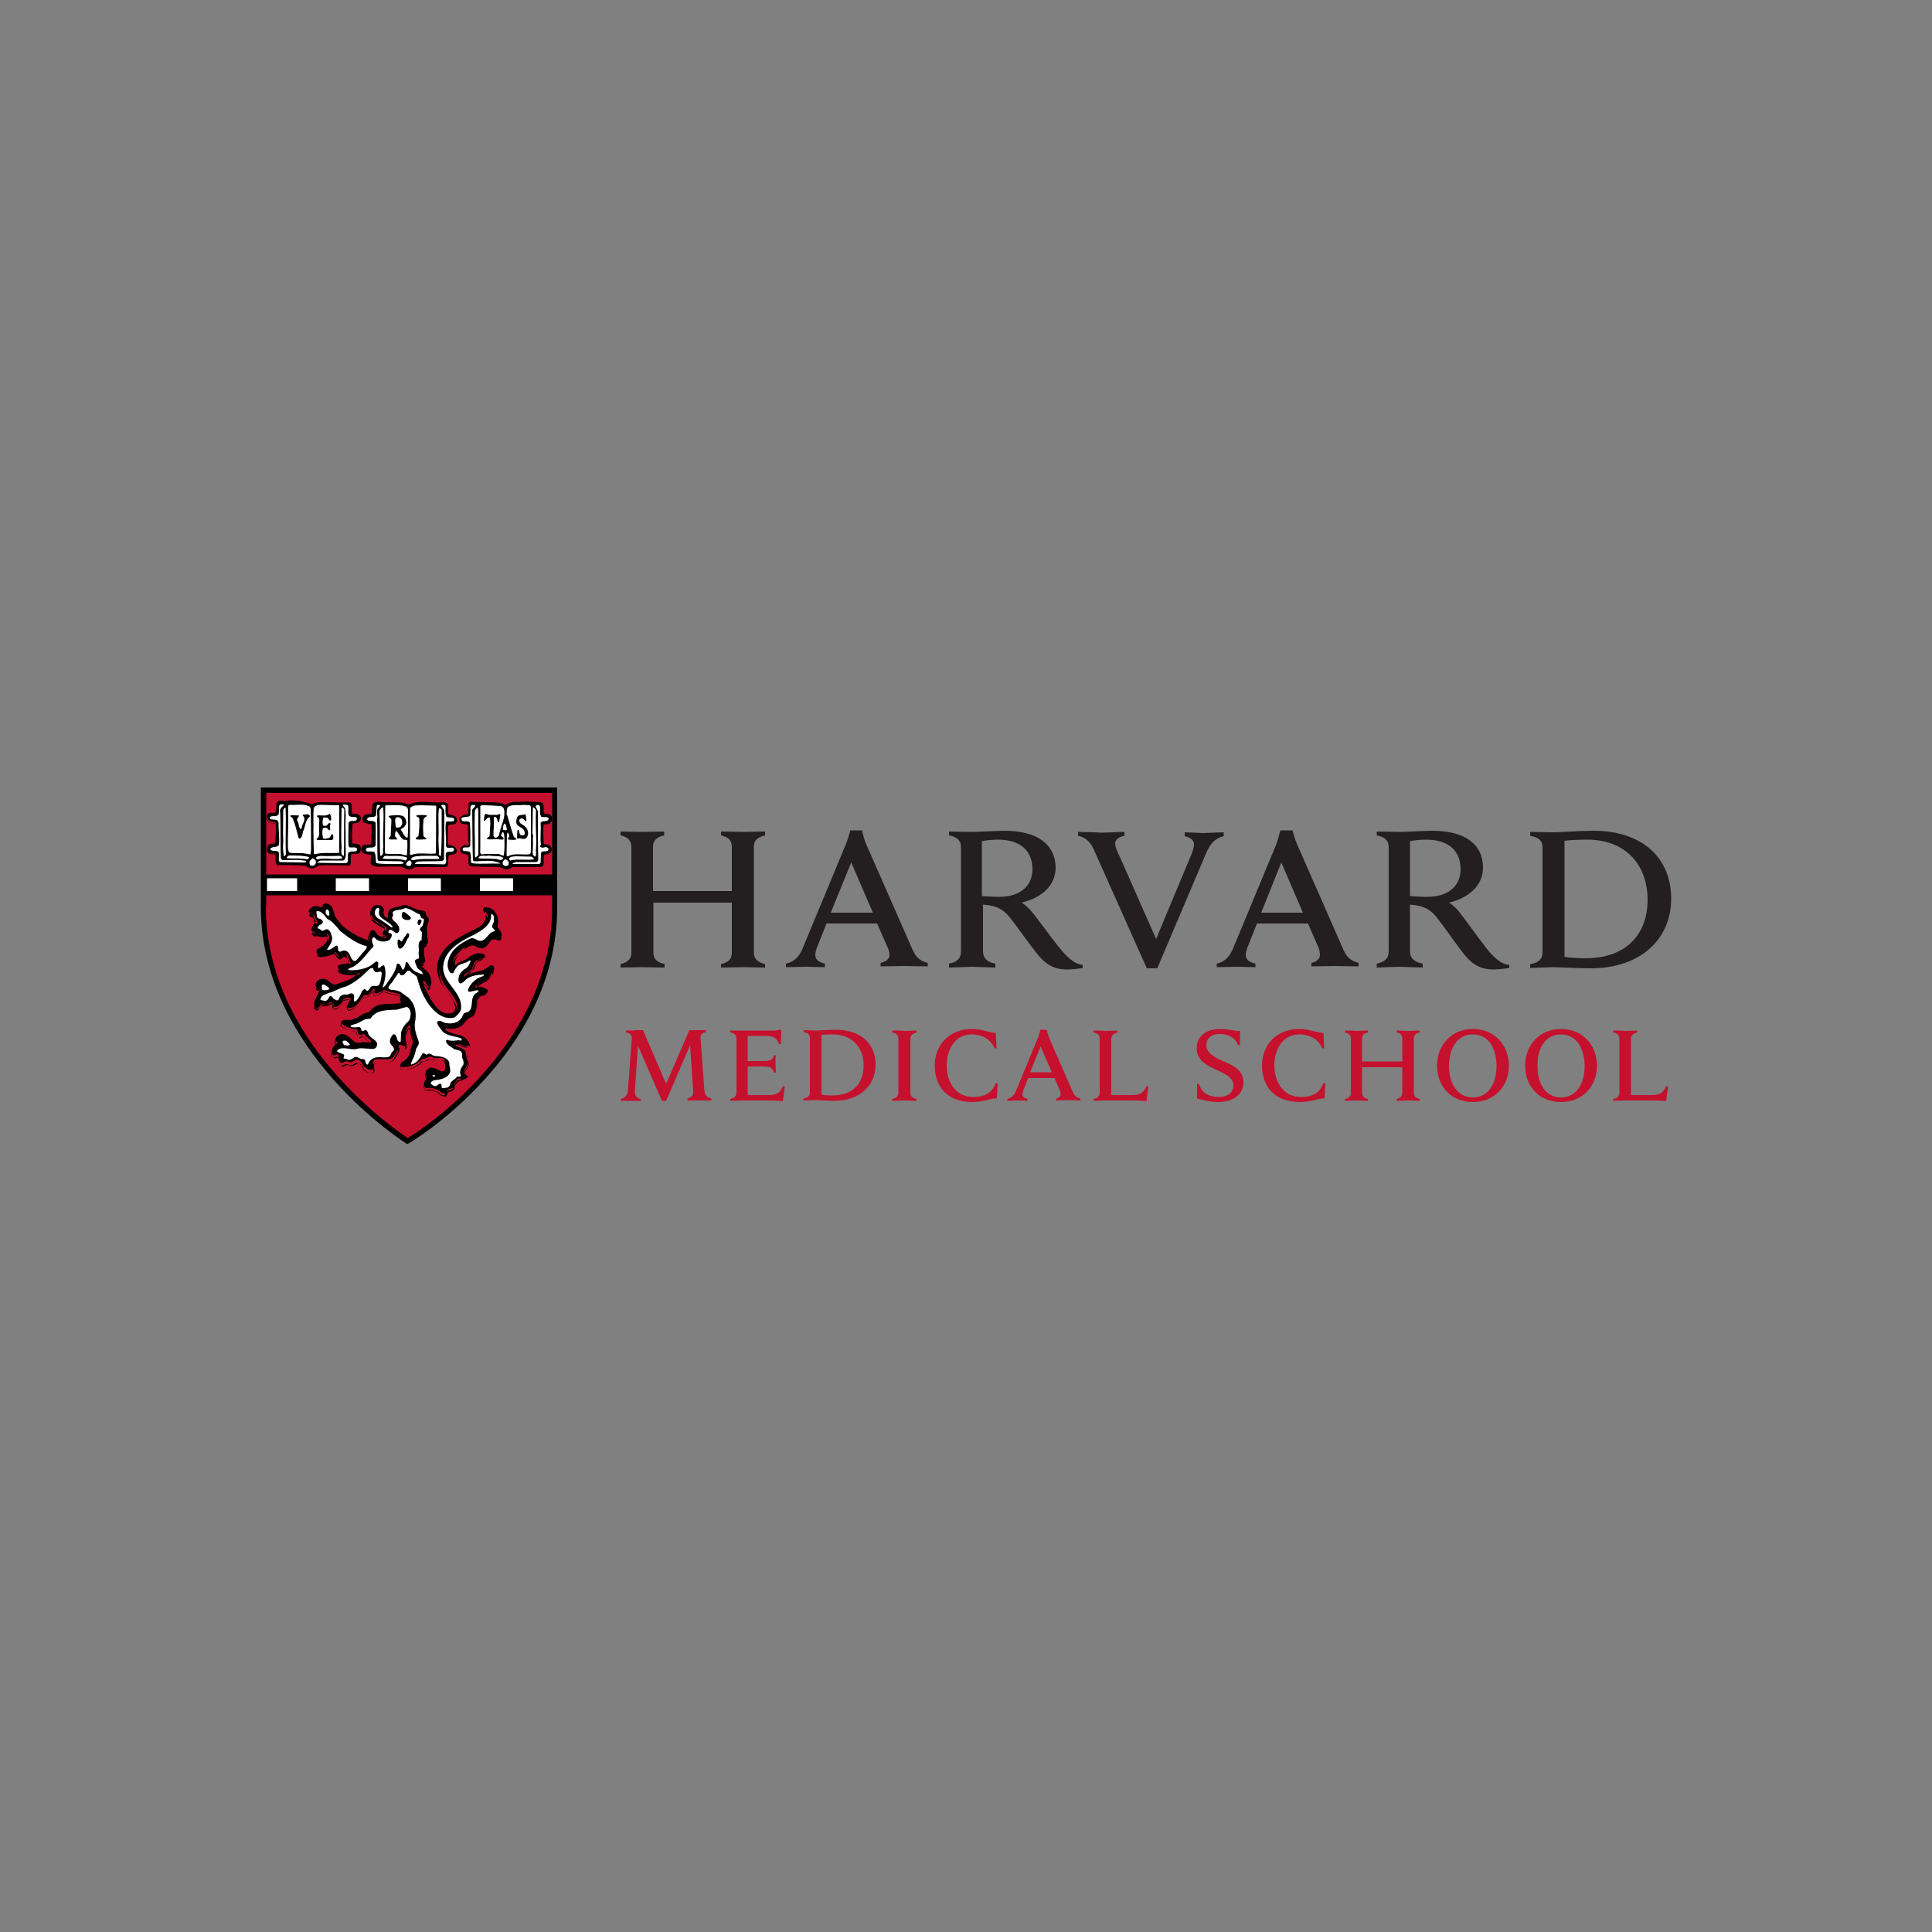 <?xml version="1.0" encoding="utf-8"?>
<!-- Generator: Adobe Illustrator 19.0.0, SVG Export Plug-In . SVG Version: 6.00 Build 0)  -->
<svg version="1.1" id="Layer_1" xmlns="http://www.w3.org/2000/svg" xmlns:xlink="http://www.w3.org/1999/xlink" x="0px" y="0px"
	 viewBox="0 0 500 500" style="enable-background:new 0 0 500 500;" xml:space="preserve">
<rect x="0" y="0" width="500" height="500" fill="#808080" stroke="none"/>
<style type="text/css">
	.st0{fill:#231F20;}
	.st1{fill:#C5112E;}
	.st2{fill:#FFFFFF;}
</style>
<g id="XMLID_1_">
	<path id="XMLID_15_" class="st0" d="M412.4,215c-3.7,0-8.6,0.4-10.3,0.4c-1,0-4.9-0.1-6.1-0.1v1c2,0.4,3.2,1.1,3.2,3v27.1
		c0,1.9-1.1,2.8-3.2,3.1v1c1.2,0,4.8-0.2,5.8-0.2c1.7,0,6.2,0.3,9.9,0.3c12.9,0,20.8-7.6,20.8-18C432.5,221.9,424.9,215,412.4,215
		L412.4,215z M260,215c-1.9,0-6.8,0.3-8.5,0.3c-1.1,0-4.7-0.1-5.9-0.1v1c2.2,0.4,3.1,1.4,3.1,3.1v26.9c0,1.9-1.1,2.8-3.1,3.2v1
		c1.2,0,4.9-0.2,5.9-0.2c1.1,0,4.9,0.2,6.1,0.2v-1c-2.1-0.4-3.2-1.4-3.2-3.2v-12.1c0.6,0.1,1.1,0.1,1.6,0.2c2.7,0.4,4.2,1.7,5.4,3.2
		c1.9,2.4,5.4,7.4,7.3,9.7c2.2,2.7,4.5,3.7,7.4,3.7c1.3,0,3.1-0.2,4.1-0.4v-0.8c-2.2-0.1-4.4-2.4-6-4.4c-1.7-2-5.9-7.9-7.4-9.6
		c-1.2-1.4-2.4-2.1-2.4-2.1c5.3-1.3,8.8-4.5,8.8-9.1C273.1,218.5,268.4,215,260,215L260,215z M370.7,215c-1.9,0-6.8,0.3-8.5,0.3
		c-1.1,0-4.7-0.1-5.9-0.1v1c2.2,0.4,3.1,1.4,3.1,3.1v26.9c0,1.9-1.2,2.8-3.1,3.2v1c1.2,0,4.9-0.2,5.8-0.2c1.1,0,4.9,0.2,6.1,0.2v-1
		c-2.1-0.4-3.3-1.4-3.3-3.2v-12.1c0.6,0.1,1.1,0.1,1.6,0.2c2.7,0.4,4.2,1.7,5.4,3.2c1.9,2.4,5.3,7.4,7.2,9.7
		c2.2,2.7,4.5,3.7,7.3,3.7c1.3,0,3.1-0.2,4.2-0.4v-0.8c-2.3-0.1-4.4-2.4-6-4.4c-1.6-2-5.8-7.9-7.2-9.6c-1.2-1.4-2.4-2.1-2.4-2.1
		c5.3-1.3,8.8-4.5,8.8-9.1C383.8,218.5,379.1,215,370.7,215L370.7,215z M220,215.1c0,0-0.6,2.3-1.1,3.4l-11.2,27
		c-0.8,1.9-2,3.4-4.3,3.9v0.9l5.1-0.1c0.7,0,3.8,0.1,5,0.1v-0.9c-2-0.5-2.5-1.3-2.5-2.3c0-0.6,0.3-1.6,0.6-2.3l2.3-5.8h13.1l2.5,5.7
		c0.4,0.8,0.7,1.7,0.7,2.4c0,0.8-0.5,1.7-2.3,2.1l0,0.9c1.3,0,5.1-0.1,6-0.1s4.9,0.1,6.2,0.1v-0.9c-2.4-0.6-3.3-1.9-4.1-3.8
		l-11.9-27.1c-0.5-1.1-1-3.4-1-3.4H220z M331.3,215.1c0,0-0.6,2.3-1,3.4l-11.2,27c-0.8,1.9-2,3.4-4.2,3.9l0,0.9l5.2-0.1
		c0.7,0,3.7,0.1,4.8,0.1v-0.9c-2-0.5-2.5-1.3-2.5-2.3c0-0.6,0.3-1.6,0.6-2.3l2.3-5.8h13.2l2.5,5.7c0.4,0.8,0.6,1.7,0.6,2.4
		c0,0.8-0.5,1.7-2.2,2.1l0,0.9c1.3,0,5.1-0.1,6-0.1c0.9,0,4.9,0.1,6.2,0.1v-0.9c-2.4-0.6-3.3-1.9-4.1-3.8l-11.9-27.1
		c-0.5-1.1-1.1-3.4-1.1-3.4H331.3L331.3,215.1z M160.6,215.2v1c1.7,0.4,2.8,1.2,2.8,3v27.3c0,1.9-1.2,2.6-2.8,3v0.9
		c0.8,0,4.6-0.1,5.5-0.1c1.1,0,5,0.1,5.9,0.1v-0.9c-1.7-0.4-2.9-1.1-2.9-3v-12.9h20.3v12.9c0,1.9-1.1,2.6-2.8,3v0.9
		c0.9,0,4.7-0.1,5.8-0.1c0.9,0,4.7,0.1,5.6,0.1v-0.9c-1.7-0.4-2.9-1.2-2.9-3v-27.3c0-1.9,1.2-2.6,2.9-3v-1c-0.9,0-4.7,0.1-5.6,0.1
		c-1.1,0-4.9-0.1-5.8-0.1v1c1.7,0.4,2.8,1.1,2.8,3v11.4H169v-11.4c0-1.9,1.2-2.6,2.9-3v-1c-0.9,0-4.8,0.1-5.9,0.1
		C165.2,215.3,161.4,215.2,160.6,215.2z M279,215.3v1c2,0.4,3.2,1.7,4,3.4l13.8,30.9h2.7l12.6-29.7c1.2-2.8,2.5-4,4.6-4.5v-1
		c-1.2,0-4.5,0.2-5.3,0.2c-0.9,0-3.6-0.2-4.8-0.2v1c1.4,0.3,2.4,1,2.4,2.1c0,1-0.5,2.3-1.2,3.9l-8.6,20.6l-9.1-20.6
		c-1-2.1-1.5-3.3-1.5-4.1c0-1.2,1.3-1.8,2.4-2v-1c-1.3,0-5,0.2-5.9,0.2C284.4,215.4,280.3,215.3,279,215.3L279,215.3z M258.3,217.3
		c5.8,0,8.9,2.9,8.9,7.7c0,3.3-2.1,7.1-8.7,7.1c-1.6,0-3.3-0.1-4.4-0.2v-14.2C255.4,217.4,257.2,217.3,258.3,217.3z M369.1,217.3
		c5.8,0,8.9,2.9,8.9,7.7c0,3.3-2.1,7.1-8.7,7.1c-1.6,0-3.3-0.1-4.4-0.2v-14.2C366.2,217.4,367.9,217.3,369.1,217.3L369.1,217.3z
		 M410.8,217.3c9.8,0,15.6,6.4,15.6,15.6c0,8.8-5.5,15.1-16,15.1c-1.8,0-4.2-0.1-5.5-0.4v-30C406.2,217.4,408.8,217.3,410.8,217.3z
		 M220.3,223.2l5.6,13H215L220.3,223.2z M331.6,223.2l5.6,13h-10.8L331.6,223.2z"/>
	<path id="XMLID_16_" class="st1" d="M105.6,204.4l-37.8,0l-0.1,30.2c0,37,37.1,60.6,37.5,60.9l0.1,0.1l0.3-0.2
		c6.3-4.1,37.8-26.5,37.8-60.6v-30.3L105.6,204.4"/>
	<path id="XMLID_17_" d="M68.2,234.6h0.7v-29.4l74.7,0v-0.7l-0.7,0c0,0,0,4.5,0,30.3c0,18.8-9.4,33.8-18.8,44.1
		c-4.7,5.1-9.4,9.1-13,11.8c-1.8,1.3-3.2,2.4-4.3,3c-0.5,0.3-0.9,0.6-1.2,0.8c-0.3,0.2-0.4,0.3-0.4,0.3l0.3,0.6l0.4-0.6
		c0,0-0.1-0.1-0.4-0.3c-2-1.3-11.2-7.7-19.9-18c-8.7-10.3-16.8-24.6-16.8-41.9V234h-0.7h0L68.2,234.6l0.6-0.4l0,0L68.2,234.6h0.7
		H68.2l-0.6,0.4l0,0l0.2,0.3h0.4h0L68.2,234.6l-0.7,0c0,18.9,9.4,34.2,18.8,44.8c9.4,10.6,18.8,16.5,18.8,16.5l0.3,0.2l0.4-0.2
		c0,0,9.6-5.6,19.2-16.1c9.6-10.4,19.2-25.7,19.2-45c0-12.9,0-20.5,0-24.8c0-4.3,0-5.5,0-5.5l0-0.7l-76.7,0v31l0.1,0.2L68.2,234.6z"
		/>
	<path id="XMLID_35_" class="st1" d="M315.8,266.3c-3.7,0-6.1,1.9-6.1,5c0,3.5,3.5,4.8,5.2,5.6c2.3,1.1,4.3,2,4.3,4
		c0,1.9-1.5,3-3.9,3c-1.1,0-2.4-0.3-3.3-0.9c-0.8-0.5-1.4-1.5-1.7-2.5h-0.5l0,3.8c1.3,0.2,2.9,0.9,5.4,0.9c4.2,0,6.6-2.1,6.6-5.1
		c0-3.2-2.7-4.4-5.3-5.5c-2.1-0.9-4.3-2.1-4.3-4.1c0-1.5,1-2.9,3.4-2.9c2.1,0,4.1,0.8,4.8,2.9h0.5l0-3.7
		C319.4,266.9,318.2,266.3,315.8,266.3z M251.5,266.3c-5.7,0-9.6,4-9.6,9.5c0,5.2,3.1,9.4,9.7,9.4c3.2,0,5.1-1.1,6.4-0.9l0.2-4h-0.5
		c-0.9,2.6-3,3.6-5.8,3.6c-5.1,0-6.9-4.5-6.9-8.1c0-4.4,2.3-8.1,6.5-8.1c2.5,0,4.9,1.2,5.9,3.6h0.5l-0.2-4
		C256,267.3,254.3,266.3,251.5,266.3z M336.2,266.3c-5.7,0-9.6,4-9.6,9.5c0,5.2,3.1,9.4,9.8,9.4c3.2,0,5.1-1.1,6.4-0.9l0.2-4h-0.5
		c-0.9,2.6-3,3.6-5.8,3.6c-5,0-6.9-4.5-6.9-8.1c0-4.4,2.3-8.1,6.5-8.1c2.5,0,4.9,1.2,5.9,3.6h0.5l-0.2-4
		C340.7,267.3,339,266.3,336.2,266.3z M381.2,266.3c-5.7,0-9.3,4.3-9.3,9.5c0,5.3,3.6,9.4,9.3,9.4c5.7,0,9.3-4.2,9.3-9.4
		C390.5,270.6,386.9,266.3,381.2,266.3z M404,266.3c-5.7,0-9.3,4.3-9.3,9.5c0,5.3,3.6,9.4,9.3,9.4c5.7,0,9.3-4.2,9.3-9.4
		C413.3,270.6,409.7,266.3,404,266.3z M201.7,266.5c-0.4,0.1-1,0.2-1.3,0.2H189v0.5c1.1,0.2,1.6,0.7,1.6,1.6v13.9
		c0,1-0.6,1.5-1.6,1.7v0.5c0.6,0,2.6-0.1,3.1-0.1h5.8c2,0,3,0,4.7,0.2l0.5-3.8l-0.5-0.1c-0.6,1.4-1.2,2.3-3.6,2.3h-5.5V276h3.9
		c0.5,0,1.2,0.1,1.5,0.1c0.8,0.2,1.2,0.8,1.4,1.5h0.5c0-0.6-0.1-1.9-0.1-2.3c0-0.4,0-1.6,0.1-2.2h-0.5c-0.2,0.7-0.5,1.2-1.4,1.4
		c-0.3,0.1-1,0.1-1.5,0.1h-3.9v-6.5h4.8c2.2,0,2.9,0.9,3.3,2.1h0.5l0.1-3.7H201.7z M216.3,266.5c-1.9,0-4.3,0.2-5.2,0.2
		c-0.5,0-2.5-0.1-3.1-0.1v0.5c1,0.2,1.6,0.6,1.6,1.6v14c0,1-0.6,1.4-1.7,1.6v0.5c0.6,0,2.5-0.1,3-0.1c0.9,0,3.1,0.2,5,0.2
		c6.6,0,10.7-4,10.7-9.3C226.6,270.1,222.8,266.5,216.3,266.5z M269.2,266.6c0,0-0.3,1.2-0.5,1.8l-5.8,14c-0.4,1-1.1,1.7-2.2,2
		l0,0.5l2.7-0.1c0.4,0,1.9,0.1,2.5,0.1l0-0.5c-1-0.3-1.3-0.7-1.3-1.2c0-0.3,0.2-0.8,0.3-1.2l1.2-3h6.8l1.3,3
		c0.2,0.4,0.3,0.9,0.3,1.2c0,0.4-0.3,0.9-1.2,1.1l0,0.5c0.7,0,2.6-0.1,3.1-0.1c0.5,0,2.5,0.1,3.2,0.1l0-0.5c-1.2-0.3-1.7-1-2.1-2
		l-6.1-14c-0.2-0.6-0.5-1.8-0.5-1.8H269.2z M348.1,266.7v0.5c0.9,0.2,1.5,0.6,1.5,1.6v14c0,1-0.6,1.4-1.5,1.6v0.5
		c0.4,0,2.4-0.1,2.9-0.1c0.5,0,2.6,0.1,3,0.1v-0.5c-0.9-0.2-1.5-0.6-1.5-1.6v-6.6h10.4v6.6c0,1-0.6,1.4-1.4,1.6v0.5
		c0.5,0,2.4-0.1,3-0.1c0.5,0,2.5,0.1,2.9,0.1v-0.5c-0.9-0.2-1.5-0.6-1.5-1.6v-14c0-1,0.6-1.4,1.5-1.6v-0.5c-0.4,0-2.5,0.1-2.9,0.1
		c-0.6,0-2.5-0.1-3-0.1v0.5c0.9,0.2,1.4,0.6,1.4,1.6v5.9h-10.4v-5.9c0-1,0.6-1.4,1.5-1.6v-0.5c-0.4,0-2.5,0.1-3,0.1
		C350.5,266.7,348.5,266.7,348.1,266.7z M230.9,266.7v0.5c1.1,0.2,1.6,0.7,1.6,1.7v13.8c0,1-0.5,1.5-1.6,1.7v0.5
		c0.6,0,2.7-0.1,3.2-0.1c0.6,0,2.5,0.1,3.1,0.1v-0.5c-1.1-0.2-1.6-0.7-1.6-1.7v-13.8c0-1,0.6-1.4,1.6-1.7v-0.5
		c-0.6,0-2.6,0.1-3.1,0.1C233.5,266.7,231.5,266.7,230.9,266.7z M283,266.7v0.5c1.1,0.2,1.6,0.7,1.6,1.7v13.8c0,1-0.5,1.5-1.6,1.7
		v0.5c0.6,0,2.7-0.1,3.2-0.1h5.8c2,0,3,0,4.7,0.2l0.5-3.8l-0.5-0.1c-0.6,1.4-1.3,2.3-3.6,2.3h-5.5v-14.5c0-1,0.6-1.4,1.6-1.7v-0.5
		c-0.6,0-2.6,0.1-3.1,0.1C285.6,266.7,283.6,266.7,283,266.7z M417.5,266.7v0.5c1.1,0.2,1.6,0.7,1.6,1.7v13.8c0,1-0.5,1.5-1.6,1.7
		v0.5c0.6,0,2.7-0.1,3.2-0.1h5.8c2,0,3,0,4.7,0.2l0.5-3.8l-0.5-0.1c-0.6,1.4-1.3,2.3-3.6,2.3h-5.5v-14.5c0-1,0.6-1.4,1.6-1.7v-0.5
		c-0.6,0-2.6,0.1-3.1,0.1C420.2,266.7,418.1,266.7,417.5,266.7z M162,266.7v0.5c1.1,0.2,1.6,0.7,1.5,1.6l-1,13.5
		c-0.1,1.1-0.7,1.8-1.8,2.1v0.5l2.6,0c0.4,0,1.9,0,2.5,0v-0.5c-1.2-0.3-1.5-1-1.5-1.8l0.8-12l6.2,14.3h1.1l6.2-14.4l0.8,12
		c0,0.8-0.3,1.5-1.5,1.8v0.5c0.6,0,2.7,0,3.1,0l3.1,0v-0.5c-1.2-0.3-1.7-0.9-1.8-2.1l-1-13.5c-0.1-0.9,0.4-1.4,1.4-1.6v-0.5
		c-0.7,0-1.9,0-2.4,0c-0.4,0-1.3,0-1.9,0l-6,13.9l-6-13.9c-0.6,0-1.5,0-2,0C164.1,266.7,162.7,266.7,162,266.7z M381.2,267.7
		c4.3,0,6.1,4,6.1,8.2c0,4.2-1.9,8.1-6.1,8.1c-4.2,0-6.2-3.8-6.2-8.1C375,271.6,376.9,267.7,381.2,267.7z M404,267.7
		c4.2,0,6.1,4,6.1,8.2c0,4.2-1.9,8.1-6.1,8.1s-6.1-3.8-6.1-8.1C397.8,271.6,399.7,267.7,404,267.7z M215.4,267.7
		c5.1,0,8.1,3.3,8.1,8c0,4.8-2.8,7.8-8.2,7.8c-1,0-2.1-0.1-2.7-0.2v-15.5C213.2,267.8,214.4,267.7,215.4,267.7z M269.3,270.8
		l2.9,6.7h-5.6L269.3,270.8z"/>
	<path id="XMLID_36_" d="M120.8,278.6L120.8,278.6L120.8,278.6L120.8,278.6L120.8,278.6L120.8,278.6L120.8,278.6
		c-0.2-0.2-0.5-0.6-0.7-0.8c-0.3-1.3,1.8-2.2,0.7-3.6c-0.2-0.8-0.1-1.9-0.9-2.6c-0.6-0.5-1.4-0.6-2.1-1c0-0.3,0.4-0.2,0.7-0.3
		c1.1-0.3,2.1,1,2.9,0.1c0.1-0.7-0.6-1.4-1.1-1.9c-1.6-1.1-4.1-0.7-5.3-2.4l0.2-0.1c1.6,0.3,3.3,0.1,4.5-1c0.7-0.9,1.4-1.8,2.5-2.1
		c1.1-0.8,1.2-2.2,1.2-3.6c0.1-0.5,0.3-1,0.7-1.4c0.6-0.6,2.1-0.3,1.8-1.5c-0.8-0.4-1.7-0.8-2.7-0.7c-0.5-0.2,0.1-0.6,0.2-0.8
		c1.6-1,4.1-1.7,3.9-4c-0.2-0.3-0.1-0.6-0.5-0.7c-0.7,0.1-1.1,0.7-1.7,1c-1.5,0.8-3.4,0.7-4.8,1.6c-0.3,0-0.2-0.4-0.1-0.5
		c0.5-0.7,1.6-0.8,2-1.7c0.3-0.7,0.4-1.7,1.3-2c0.5-0.4,1.3-0.4,1.6-1c0-0.3-0.4-0.5-0.7-0.6c-1.4-0.4-2.8,0.4-3.8,1.4
		c-1,0.4-2.2,0.8-3,1.7c-0.1,0-0.4,0-0.4-0.3c-0.2-2,1.6-3.4,2.9-4.6c0.9-0.3,1.7-1.4,2.8-0.9c0.7,0.4,1.5,0.8,2.4,0.5
		c1.1-0.4,1.3-1.6,2.3-2.2c0.7-0.2,1.8,0.8,2.2-0.2c0.2-1.1-0.6-1.7-1.1-2.5c0.6-1.5,0.1-3.3-1.1-4.4c-0.6-0.3-1.3-0.6-2-0.4
		c-0.5,0.7,0.5,1.1,0.6,1.8c0.2,2.8-2.8,3.5-4.6,4.6c-3.5,1.7-7.6,4.4-7.9,8.8c0,2.5,1.1,4.6,2.8,6.4c0.9,1.5,2.3,2.9,1.8,4.9
		c-0.3,0.8-1.3,0.9-2,0.9c-3-0.2-4.6-3.5-5.8-5.8c-0.4-0.9-0.9-1.7-1-2.8c0.2-0.1,0.3-0.1,0.4,0c0.5,0.5,0.5,1.7,1.4,1.5
		c0.7-1,0.2-2.3-0.2-3.3c-0.5-0.9-1.7-1.4-2.1-2.4c0-0.7,1-0.3,1.1-1c-0.4-1.3-0.4-2.6-0.3-3.8c0.2-0.5,1-0.5,1-1.2
		c-0.3-1.2-0.3-2.5-0.3-3.8c0.1-0.8,0.8-1.6,0.3-2.5c-0.9-0.3-0.2-1.3-1-1.6c-1.7,0-2.9-0.9-4.3-1.4c-0.7-0.2-1.3,0.2-1.9,0.4
		c-0.9,0.2-1.9,0.2-2.6,0.9c-0.4,0.5-0.3,1.1-0.3,1.9c-0.1,0.4-0.5,0.1-0.7,0c-0.7-0.4-0.9-1.1-0.7-1.9c0.1-0.3-0.1-0.7-0.3-0.9
		c-0.4-0.3-1.1-0.4-1.6-0.2c-0.7,0.2-0.9,1-1.2,1.6c-0.1,0.5,0.1,1.1,0.3,1.5c1,1,2.4,1.4,3.5,2.3c0.2,0.6-0.2,1.2-0.6,1.7
		c-0.1,0.5,0.7,0.5,0.6,1c-0.8,0.2-1.6,0.1-2.2-0.4c-0.4-0.3-0.5-1.1-1.1-1.2c-0.6,0-0.7,0.8-0.9,1.2c-0.2,0.4,0,1.2-0.4,1.5
		l-0.4-0.1c-2-0.7-3.8-1.8-5.6-3.1c-1-0.8-1.8-2-2.6-3c-0.4-1.2-0.6-3-2.2-3.3c-0.3,0-0.8,0.1-0.8,0.5l-0.1,0.5
		c-0.8,0-1.6-0.6-2.4-0.3c-0.4,0.3-0.8,0.6-1,0.9c0,0.9,1,0.6,1.2,1.2c0,0.6,0.5,1.2,0.8,1.6c-0.2,0.3-0.6,0.5-0.8,0.9l-0.5,1.2
		c0.2,0.4,0.4,0.9,0.9,0.9c0.7-0.3,1.3,0.2,2,0.1c0.4,0,1.2-0.3,1.2,0.4c0.2,0.6,0,1.1-0.1,1.7c-0.6,0.9-1.5,1.6-2.4,2.1
		c-0.3,0.2-0.3,0.6-0.2,0.9c0.3,0.5,1.1,0.3,1.7,0.2c1,0,1.8-0.6,2.8-0.7c0.2,0.5,0.6,1.1,1.1,1.3c0.8,0.2,1-0.9,1.8-0.6
		c0.6,0.5,0.4,1.4,1,2c0,0.3-0.3,0.3-0.5,0.5c-0.8,0.3-2,0-2.7,0.7c-0.1,0.4,0.2,0.7,0.5,0.9c0.7,0.4,1.7,0.5,2.6,0.6
		c0.8,0.1,1.6-0.2,2.4,0l-0.2,0.4l-2.4,1.6c-1.1,0.4-2.3,0.7-3.3,1.2c-1.5,0.4-2.2-1.5-3.6-1.4c-0.6,0-1,0.2-1.4,0.5
		c-0.3,0.3-0.4,0.9-0.3,1.3c0.2,0.4,0.8,0.2,0.8,0.7c-0.1,1.4-1.2,2.4-1.3,3.8c-0.1,0.3,0,0.8,0.4,0.9c0.3,0.1,0.6,0,0.8-0.2
		c0.3-0.3,0.3-0.7,0.8-0.8c0.8,0.1,1.7,0.1,2.3-0.6c0.3,0,0.6,0.3,0.6,0.5c0,0.3,0,0.7,0.3,0.9c1.2,0,1.8-1.2,2.4-2.1
		c0.5-0.1,1.1-0.5,1.7-0.2c0.2,0.8-0.5,1.4-0.6,2.2c0,0.2,0.3,0.4,0.5,0.4c1.5-0.2,2.3-1.6,3.2-2.7c0.1-0.3,0.3-0.7,0.7-0.7
		c1.1,0.3,1.4-1,2.1-1.5h0.3c0.1,0.3-0.1,0.6,0,0.9c0.5,0.5,1-0.1,1.5-0.1l1-0.6c1.2,0.4,2.5,0.7,3.8,1c1,0.4,0,1.5,0.6,2.1
		c-0.1,0.3-0.6,0.4-1,0.4c-2.2,0.3-4.7-0.3-6.4,1.3l-1,1c-1.6,0.1-2.5,1.4-3.9,1.7c-1,0.7-2.5-0.3-3.2,0.8c0.5,1,1.7,1.4,2.8,1.7
		c0.4,0.2,1.2-0.1,1.4,0.4c0.1,0.5,0.2,1.1,0.7,1.3c0.4,0.1,0.7-0.5,1.1-0.2c0.5,0.7,1.3,1.1,1.8,1.8c-0.3,0.6-1.2,0.2-1.8,0.2
		l-0.1,0c-0.9,0.1-2,0.5-2.7-0.3c-0.9-0.7-1.7-1.8-3-1.8c-0.7,0.2-1.5,0.5-1.7,1.3c-0.1,0.5,0.4,0.7,0.6,1c-0.9,0.6-1.8,1.5-1.5,2.7
		c0.1,0.2,0.2,0.5,0.5,0.5c0.4,0,0.8-0.4,1.2-0.2c0.1,0.7-0.1,1.9,0.8,2.2c0.7-0.1,1.2-0.8,1.9-0.3c0.7,0.3,1.3-0.3,2-0.6
		c1,0,1.4,1,1.8,1.7c0.6,0.5,1.5,1.3,2.4,0.8c0.6-0.8-0.5-1.9,0.6-2.5c0.7-0.2,1.3,0,2-0.1c1.1,0.1,2.4,0.2,3-1l1-1.7l0.2-1
		c0.6-0.2,1.6,0.8,1.9-0.1c-0.3-1-0.4-2-0.3-3.1c0.2-0.7,0.5-1.4,1-1.9l0.2,0.1c0.3,1.2,0.3,2.5,0.9,3.6c-0.1,1.1-0.7,2.1-0.8,3.2
		c-0.3,1.2-1.1,2.1-2.2,2.7c-0.3,0.2-0.4,0.5-0.3,0.9c0.3,0.6,1,0.2,1.6,0.3c1.5-0.2,2.9-0.9,4-2.1c1.1,0.3,1.6-1,2.6-0.4
		c1,0.8,2.9-0.6,3.3,1.1c-0.2,0.8,0.6,2.2-0.7,2.6c-1.3-0.2-2.8-1.9-4-0.4c-0.3,0.3-0.5,0.7-0.3,1.1c0.2,0.4,0.4,0.8,0.1,1.1
		c-0.3,0.6-0.8,1.3-0.5,2.1c0.2,0.4,0.7,0.4,1.2,0.4c0.7-0.3,1.4,0.3,2.2,0.4c0.6,0.5,1.3,1.1,2.1,1c0.3-0.2,0.3-0.6,0.5-0.9
		c0.5-0.4,1.7-0.3,1.7-1.3c0.1-0.7,0.8-1.4,1.4-1.8C119,279.6,120.4,279.3,120.8,278.6z"/>
	<path id="XMLID_37_" d="M120.8,278.6l0.1-0.1l0,0L120.8,278.6l0,0.1h0v-0.3h0v0.3h0v-0.3h0v0.3h0h0.4l-0.3-0.2
		c-0.2-0.2-0.5-0.6-0.7-0.7l-0.1,0.1l0.1,0l0-0.2c0-0.4,0.2-0.8,0.5-1.2c0.3-0.4,0.6-0.8,0.6-1.4c0-0.3-0.1-0.6-0.3-0.9l-0.1,0.1
		l0.1,0c-0.2-0.8,0-1.9-0.9-2.6l-0.1,0.1l0.1-0.1c-0.6-0.5-1.4-0.6-2.1-1l-0.1,0.1h0.1l0-0.1c0-0.1,0.3,0,0.6-0.1l-0.1-0.1l0,0.1
		l0.3,0c0.6,0,1.2,0.5,1.8,0.5c0.3,0,0.6-0.1,0.8-0.4l0,0l0,0l0-0.2c0-0.8-0.7-1.4-1.1-1.8l0,0l0,0c-0.8-0.6-1.9-0.8-2.9-1
		c-1-0.2-1.9-0.6-2.4-1.4L115,266l0.1,0.1l0.2-0.1l-0.1-0.1l0,0.1c0.4,0.1,0.9,0.1,1.3,0.1c1.2,0,2.4-0.4,3.3-1.2l0,0l0,0
		c0.7-0.9,1.4-1.8,2.4-2l0,0l0,0c1.2-0.9,1.3-2.3,1.3-3.7h-0.1l0.1,0c0-0.5,0.3-1,0.7-1.3l-0.1-0.1l0.1,0.1c0.2-0.2,0.7-0.3,1.1-0.5
		c0.2-0.1,0.4-0.2,0.6-0.3c0.2-0.1,0.3-0.3,0.3-0.6l0-0.3l0-0.1l-0.1,0c-0.7-0.4-1.5-0.8-2.4-0.8l-0.3,0l0,0.1l0.1-0.1l-0.1-0.1
		l0.1-0.2l0.3-0.3l-0.1-0.1l0.1,0.1c0.8-0.5,1.7-0.9,2.6-1.5c0.8-0.6,1.5-1.3,1.5-2.5l0-0.1l0,0l0,0c-0.1-0.1-0.1-0.2-0.1-0.4
		c-0.1-0.2-0.2-0.3-0.5-0.4l0,0l0,0c-0.8,0.1-1.2,0.8-1.8,1l0,0l0,0c-1.4,0.8-3.3,0.7-4.8,1.6l0.1,0.1v-0.1l-0.1,0l0-0.1l0.1-0.2
		l0,0l0,0c0.2-0.3,0.6-0.5,1-0.7c0.4-0.2,0.8-0.5,1-1l0,0c0.3-0.8,0.5-1.7,1.2-1.9l0,0l0,0c0.2-0.2,0.5-0.3,0.8-0.4
		c0.3-0.1,0.6-0.3,0.8-0.6l0,0l0,0c-0.1-0.5-0.5-0.6-0.8-0.7l0,0l0,0c-0.3-0.1-0.6-0.1-0.8-0.1c-1.2,0-2.3,0.7-3.1,1.5l0.1,0.1
		l-0.1-0.1c-1,0.4-2.2,0.8-3.1,1.7l0.1,0.1l0-0.1l0,0l-0.2-0.2v0l0,0l0-0.3c0-1.7,1.6-3.1,2.8-4.2L120,245l0,0.1
		c0.8-0.2,1.5-1,2.2-1c0.2,0,0.3,0,0.5,0.1l0.1-0.1l-0.1,0.1c0.6,0.3,1.2,0.6,1.8,0.6c0.2,0,0.4,0,0.7-0.1l0,0
		c1.2-0.4,1.4-1.7,2.3-2.2l-0.1-0.1l0,0.1l0.2,0c0.4,0,0.9,0.3,1.4,0.3c0.3,0,0.6-0.2,0.7-0.5l0,0l0,0c0-0.1,0-0.3,0-0.4
		c0-1-0.8-1.6-1.2-2.2l-0.1,0.1l0.1,0c0.2-0.5,0.3-1,0.3-1.4c0-1.2-0.5-2.3-1.4-3.1l0,0l0,0c-0.5-0.3-1-0.5-1.6-0.5
		c-0.2,0-0.4,0-0.6,0.1l0,0l0,0c-0.1,0.2-0.2,0.3-0.2,0.5c0,0.3,0.2,0.5,0.4,0.8c0.2,0.2,0.3,0.4,0.3,0.7l0,0l0,0.3
		c0,1.2-0.7,2-1.6,2.6c-0.9,0.6-2.1,1.1-3,1.6l0.1,0.1l-0.1-0.1c-3.5,1.7-7.7,4.4-8,8.9l0,0l0,0c0,2.5,1.1,4.7,2.8,6.5l0.1-0.1
		l-0.1,0.1c0.8,1.3,1.9,2.5,1.9,4c0,0.3,0,0.5-0.1,0.8l0.1,0l-0.1-0.1c-0.3,0.7-1.1,0.8-1.9,0.8v0.1l0-0.1c-2.9-0.2-4.5-3.4-5.7-5.7
		l-0.1,0.1l0.1-0.1c-0.4-0.9-0.9-1.7-1-2.7l-0.1,0l0.1,0.1l0.1-0.1l0.2,0.1l0.1-0.1l-0.1,0.1c0.2,0.2,0.3,0.6,0.5,0.9
		c0.2,0.3,0.4,0.7,0.9,0.7l0.2,0l0.1,0l0,0c0.3-0.4,0.4-0.8,0.4-1.3c0-0.8-0.3-1.5-0.6-2.2l0,0l0,0c-0.6-1-1.7-1.5-2.1-2.4l-0.1,0.1
		l0.1,0l0,0l0.1-0.2c0.1-0.1,0.3-0.1,0.5-0.2c0.2-0.1,0.4-0.2,0.5-0.6l0,0l0,0c-0.3-0.8-0.4-1.7-0.4-2.5c0-0.4,0-0.8,0.1-1.2l-0.1,0
		l0.1,0c0.1-0.2,0.3-0.3,0.5-0.5c0.2-0.1,0.5-0.4,0.5-0.8v0l0,0c-0.2-0.9-0.3-1.7-0.3-2.7c0-0.4,0-0.7,0-1.1l-0.1,0l0.1,0
		c0.1-0.6,0.5-1.2,0.5-1.9c0-0.2,0-0.5-0.2-0.7l0-0.1l-0.1,0c-0.2-0.1-0.3-0.1-0.3-0.2c-0.1-0.2-0.1-0.4-0.1-0.7
		c0-0.3-0.2-0.5-0.5-0.7l0,0h0c-1.6,0-2.8-0.9-4.3-1.4l0,0l0,0c-0.1,0-0.3-0.1-0.4-0.1c-0.6,0-1.1,0.3-1.5,0.4l0,0.1l0-0.1
		c-0.9,0.2-1.9,0.2-2.6,0.9l0,0l0,0c-0.3,0.4-0.4,0.8-0.4,1.3c0,0.2,0,0.4,0,0.7h0.1l-0.1,0l-0.1,0.1c-0.1,0-0.3-0.1-0.5-0.2l0,0.1
		l0.1-0.1c-0.5-0.3-0.7-0.7-0.7-1.3c0-0.1,0-0.3,0.1-0.5l0,0l0-0.2c0-0.3-0.2-0.6-0.4-0.8l0,0l0,0c-0.3-0.2-0.7-0.4-1.2-0.4
		c-0.2,0-0.4,0-0.6,0.1l0,0.1l0-0.1c-0.8,0.3-1,1.1-1.3,1.7l0,0l0,0l0,0.3c0,0.4,0.1,0.9,0.3,1.3l0,0l0,0c1,1.1,2.4,1.5,3.5,2.3
		l0.1-0.1l-0.1,0l0,0.3c0,0.4-0.3,0.9-0.6,1.3l0,0l0,0l0,0.1c0,0.3,0.2,0.5,0.4,0.6c0.2,0.1,0.3,0.2,0.3,0.3l0,0.1l0.1,0l0-0.1
		c-0.2,0.1-0.4,0.1-0.6,0.1c-0.5,0-1-0.2-1.4-0.5l-0.1,0.1l0.1-0.1c-0.2-0.1-0.3-0.4-0.5-0.7c-0.2-0.3-0.4-0.5-0.8-0.6l0,0h0
		c-0.4,0-0.6,0.3-0.7,0.5c-0.1,0.3-0.2,0.6-0.3,0.7l0,0l0,0c-0.1,0.3-0.1,0.6-0.2,0.8c0,0.3-0.1,0.5-0.2,0.6l0.1,0.1l0-0.1l-0.4-0.1
		l0,0.1l0-0.1c-2-0.7-3.8-1.8-5.6-3.1c-1-0.8-1.7-1.9-2.5-3l-0.1,0.1l0.1,0c-0.2-0.6-0.3-1.4-0.6-2c-0.3-0.7-0.8-1.2-1.6-1.4l0,0
		l0,0c-0.2,0-0.4,0-0.6,0.1c-0.2,0.1-0.4,0.2-0.4,0.5l0.1,0l-0.1,0l-0.1,0.5l0.1,0v-0.1c-0.6,0-1.2-0.3-1.9-0.3
		c-0.2,0-0.4,0-0.6,0.1l0,0l0,0c-0.4,0.3-0.8,0.6-1.1,1l0,0l0,0l0,0.1c0,0.5,0.3,0.7,0.6,0.8c0.3,0.1,0.5,0.2,0.6,0.4l0.1,0h-0.1
		c0,0.7,0.5,1.3,0.8,1.7l0.1-0.1l-0.1-0.1c-0.2,0.3-0.6,0.5-0.8,0.9l0,0l-0.5,1.2l0,0.1l0,0.1c0.2,0.4,0.4,0.9,1,1l0,0l0,0
		c0.1-0.1,0.3-0.1,0.4-0.1c0.4,0,0.8,0.2,1.4,0.2l0.2,0l0-0.1l0,0.1l0.1,0c0.2,0,0.5-0.1,0.7-0.1l0.2,0.1c0,0,0.1,0.1,0.1,0.3l0,0
		l0,0c0.1,0.2,0.1,0.3,0.1,0.5c0,0.4-0.1,0.7-0.2,1.1l0.1,0l-0.1-0.1c-0.6,0.9-1.5,1.6-2.4,2l0,0l0,0c-0.2,0.2-0.3,0.4-0.3,0.7
		c0,0.1,0,0.3,0.1,0.4l0,0l0,0c0.2,0.3,0.6,0.4,0.9,0.4c0.3,0,0.6-0.1,0.9-0.1l0-0.1l0,0.1c1.1-0.1,1.9-0.7,2.8-0.7l0-0.1l-0.1,0.1
		c0.3,0.5,0.7,1.1,1.2,1.4l0,0l0,0l0.2,0c0.3,0,0.6-0.2,0.8-0.4c0.2-0.2,0.4-0.3,0.6-0.3l0.2,0l0-0.1l-0.1,0.1
		c0.3,0.2,0.4,0.5,0.5,0.9c0.1,0.4,0.2,0.8,0.5,1.1l0.1-0.1l-0.1,0l0,0l-0.1,0.2l-0.3,0.2l0.1,0.1l0-0.1c-0.4,0.1-0.9,0.1-1.4,0.2
		c-0.5,0.1-1,0.2-1.3,0.5l0,0l0,0l0,0.2c0,0.4,0.3,0.7,0.6,0.9l0.1-0.1l-0.1,0.1c0.8,0.4,1.7,0.5,2.6,0.7l0,0l0,0l0.4,0
		c0.5,0,1-0.1,1.4-0.1c0.2,0,0.4,0,0.6,0.1l0-0.1l-0.1-0.1l-0.2,0.4l-2.4,1.6l0.1,0.1l-0.1-0.1c-1.1,0.4-2.3,0.7-3.3,1.2l0.1,0.1
		l0-0.1c-0.1,0-0.3,0-0.4,0c-0.5,0-1-0.3-1.4-0.7c-0.5-0.4-0.9-0.8-1.6-0.8l-0.1,0l0,0.1v-0.1c-0.6,0-1.1,0.2-1.5,0.6l0,0l0,0
		c-0.3,0.3-0.4,0.7-0.4,1c0,0.1,0,0.3,0,0.4l0,0l0,0c0.1,0.3,0.4,0.4,0.6,0.4l0.2,0.1l0.1,0.2h0.1l-0.1,0c0,1.3-1.2,2.3-1.3,3.8
		l0.1,0l-0.1,0l0,0.2c0,0.3,0.1,0.7,0.5,0.9l0.1-0.1l-0.1,0.1l0.4,0.1c0.2,0,0.5-0.1,0.7-0.3c0.2-0.2,0.2-0.4,0.3-0.5
		c0.1-0.1,0.2-0.2,0.4-0.3l0-0.1l0,0.1c0.2,0,0.5,0,0.7,0c0.6,0,1.3-0.1,1.7-0.6l-0.1-0.1l0,0.1l0,0l0.3,0.1L86,260
		c0,0.2,0,0.4,0,0.6c0,0.2,0.2,0.4,0.4,0.5l0,0l0,0l0.1,0c0.6,0,1.1-0.3,1.5-0.8c0.4-0.4,0.7-1,0.9-1.4l-0.1-0.1l0,0.1
		c0.4-0.1,0.8-0.3,1.2-0.3c0.1,0,0.3,0,0.4,0.1l0.1-0.1l-0.1,0l0,0.3c0,0.6-0.5,1.1-0.7,1.9l0,0l0,0c0.1,0.3,0.4,0.5,0.6,0.6l0,0
		l0,0c1.6-0.2,2.4-1.6,3.3-2.7l0,0l0,0c0.1-0.2,0.1-0.3,0.2-0.4c0.1-0.1,0.2-0.2,0.4-0.2v-0.1l0,0.1c0.1,0,0.3,0.1,0.4,0.1
		c0.5,0,0.8-0.3,1.1-0.7c0.3-0.3,0.5-0.7,0.8-0.9l-0.1-0.1v0.1h0.3v-0.1l-0.1,0l0,0.1c0,0.1-0.1,0.3-0.1,0.5l0.1,0.3l0,0l0,0
		c0.2,0.2,0.4,0.3,0.6,0.3c0.4,0,0.8-0.3,1.1-0.4l0,0l1.1-0.7l-0.1-0.1l0,0.1c1.2,0.4,2.5,0.7,3.8,1l0-0.1l0,0.1
		c0.3,0.1,0.4,0.3,0.4,0.6c0,0.2-0.1,0.5-0.1,0.8c0,0.2,0.1,0.5,0.3,0.7l0.1-0.1l-0.1-0.1c-0.1,0.3-0.5,0.4-0.9,0.4h0l0,0
		c-2.1,0.3-4.7-0.3-6.5,1.4l0,0l-1,1l0.1,0.1l0-0.1c-1.7,0.1-2.6,1.5-4,1.7l0,0l0,0c-0.3,0.2-0.6,0.2-1,0.2c-0.3,0-0.5,0-0.8,0
		c-0.5,0-1,0.1-1.4,0.7l0,0.1l0,0.1c0.5,1.1,1.8,1.5,2.9,1.8l0-0.1l-0.1,0.1c0.3,0.1,0.6,0.1,0.8,0.1c0.3,0,0.4,0.1,0.5,0.3l0.1-0.1
		l-0.1,0c0.1,0.5,0.2,1.2,0.8,1.4l0,0l0,0l0.2,0c0.2,0,0.3-0.1,0.4-0.2l0.3-0.1l0.2,0.1l0.1-0.1l-0.1,0.1c0.6,0.8,1.4,1.1,1.8,1.8
		l0.1-0.1l-0.1-0.1c-0.1,0.2-0.3,0.3-0.6,0.3c-0.3,0-0.7-0.1-1.1-0.1v0.1l0.1-0.1l-0.1,0l0,0l0,0c-0.5,0.1-1,0.2-1.5,0.2
		c-0.4,0-0.8-0.1-1.1-0.4l0,0l0,0c-0.9-0.7-1.7-1.8-3.1-1.8h0l0,0c-0.7,0.2-1.6,0.5-1.8,1.4l0,0.1c0,0.5,0.5,0.7,0.6,0.9l0.1-0.1
		l-0.1-0.1c-0.8,0.5-1.6,1.3-1.6,2.4c0,0.2,0,0.3,0.1,0.5l0,0l0,0l0.2,0.4c0.1,0.1,0.3,0.2,0.5,0.2c0.4,0,0.7-0.2,0.9-0.2l0.2,0.1
		l0.1-0.1l-0.1,0c0,0.4,0,0.8,0.1,1.3c0.1,0.4,0.3,0.9,0.8,1.1l0,0l0,0c0.6-0.1,1-0.5,1.4-0.5c0.1,0,0.3,0,0.5,0.2l0,0l0,0
		c0.2,0.1,0.3,0.1,0.5,0.1c0.6,0,1.1-0.5,1.6-0.7l0-0.1v0.1c0.5,0,0.8,0.2,1,0.5c0.3,0.3,0.4,0.7,0.6,1.1l0,0l0,0
		c0.5,0.4,1.2,1,1.9,1c0.2,0,0.4-0.1,0.6-0.2l0,0l0,0c0.2-0.2,0.2-0.5,0.2-0.7c0-0.4-0.1-0.8-0.1-1.1c0-0.3,0.1-0.5,0.4-0.7
		l-0.1-0.1l0,0.1c0.2-0.1,0.4-0.1,0.6-0.1c0.3,0,0.5,0,0.8,0c0.2,0,0.4,0,0.6-0.1l0-0.1l0,0.1c0.3,0,0.6,0.1,1,0.1
		c0.8,0,1.7-0.2,2.2-1.1l-0.1-0.1l0.1,0.1l1-1.7l0.2-1.1l-0.1,0l0,0.1l0.1,0c0.3,0,0.8,0.3,1.2,0.3c0.3,0,0.5-0.2,0.6-0.5l0,0l0,0
		c-0.2-0.7-0.4-1.3-0.4-2.1c0-0.3,0-0.6,0.1-0.9l-0.1,0l0.1,0c0.2-0.7,0.5-1.4,1-1.9l-0.1-0.1l-0.1,0.1l0.2,0.1l0.1-0.1l-0.1,0
		c0.3,1.2,0.3,2.5,0.9,3.6l0.1-0.1l-0.1,0c-0.1,1.1-0.7,2.1-0.8,3.2l0.1,0l-0.1,0c-0.3,1.1-1.1,2.1-2.1,2.6l0,0l0,0
		c-0.2,0.2-0.4,0.4-0.4,0.7l0.1,0.3l0,0l0,0c0.2,0.4,0.5,0.4,0.9,0.4c0.2,0,0.4,0,0.5,0l0.3,0l0,0l0,0c1.6-0.2,3-1,4.1-2.1l-0.1-0.1
		l0,0.1l0.4,0c0.4,0,0.7-0.2,1-0.3c0.3-0.2,0.5-0.3,0.8-0.3c0.1,0,0.3,0,0.4,0.1l0.1-0.1l-0.1,0.1c0.3,0.2,0.7,0.3,1.1,0.3
		c0.4,0,0.8-0.1,1.1-0.1c0.5,0,0.9,0.1,1,0.8l0.1,0l-0.1,0l0,0.3c0,0.4,0.1,0.8,0.1,1.2c0,0.5-0.1,0.8-0.7,1l0,0.1l0-0.1
		c-0.8-0.1-1.8-1-2.9-1c-0.4,0-0.9,0.2-1.3,0.7l0.1,0.1l-0.1-0.1c-0.2,0.2-0.4,0.5-0.4,0.9l0.1,0.4l0,0l0,0c0.1,0.2,0.3,0.5,0.3,0.6
		l-0.1,0.3l0,0l0,0c-0.3,0.5-0.6,1-0.6,1.7c0,0.2,0,0.4,0.1,0.5l0,0l0,0c0.2,0.4,0.6,0.5,0.9,0.5c0.2,0,0.3,0,0.4,0l0,0l0,0l0.4-0.1
		c0.5,0,1.1,0.4,1.7,0.5l0-0.1l-0.1,0.1c0.6,0.5,1.2,1.1,2.1,1.1l0.1,0l0,0l0,0c0.2-0.1,0.3-0.3,0.4-0.5c0.1-0.2,0.1-0.3,0.2-0.5
		l-0.1-0.1l0.1,0.1c0.2-0.2,0.6-0.3,1-0.4c0.4-0.2,0.7-0.4,0.7-1h-0.1l0.1,0c0.1-0.7,0.7-1.3,1.4-1.7l-0.1-0.1l0,0.1l0.1,0
		c0.2,0,0.6-0.1,1-0.3c0.4-0.2,0.9-0.4,1.1-0.8l0.1-0.1l-0.1-0.1L120.8,278.6l-0.1-0.1c-0.2,0.3-0.5,0.5-0.9,0.7
		c-0.4,0.2-0.8,0.3-0.9,0.3l0,0l0,0.1l0-0.1l0,0l0,0.1l0-0.1l-0.1,0l-0.1,0c-0.7,0.4-1.3,1.1-1.5,1.9l0,0v0c0,0.4-0.2,0.6-0.6,0.7
		c-0.3,0.1-0.8,0.2-1.1,0.5l0,0l0,0c-0.1,0.2-0.2,0.4-0.3,0.5c-0.1,0.2-0.1,0.3-0.2,0.4l0.1,0.1l0-0.1l-0.1,0c-0.7,0-1.3-0.5-1.9-1
		l0,0l0,0c-0.5,0-1.1-0.5-1.8-0.5c-0.2,0-0.3,0-0.5,0.1l0.1,0.1l0-0.1l-0.4,0c-0.3,0-0.5-0.1-0.6-0.3l-0.1,0.1l0.1-0.1
		c-0.1-0.1-0.1-0.3-0.1-0.4c0-0.5,0.3-1.1,0.6-1.5l-0.1-0.1l0.1,0.1c0.2-0.1,0.2-0.3,0.2-0.5c0-0.3-0.2-0.6-0.3-0.8l-0.1,0.1
		l0.1-0.1l-0.1-0.3c0-0.2,0.1-0.5,0.3-0.7l0,0l0,0c0.4-0.4,0.7-0.6,1.1-0.6c0.9,0,1.9,0.8,2.8,1l0,0l0,0c0.7-0.2,0.9-0.7,0.9-1.2
		c0-0.4-0.1-0.9-0.1-1.2l0-0.2l0,0l0,0c-0.2-0.8-0.7-1-1.3-1c-0.4,0-0.8,0.1-1.1,0.1c-0.3,0-0.7-0.1-0.9-0.2l0,0l0,0
		c-0.2-0.1-0.4-0.2-0.6-0.2c-0.4,0-0.6,0.2-0.9,0.3c-0.3,0.2-0.6,0.3-0.9,0.3l-0.3,0l-0.1,0l-0.1,0.1c-1,1.1-2.4,1.8-3.9,2l0,0.1
		l0-0.1l-0.3,0c-0.2,0-0.4,0-0.5,0c-0.3,0-0.5,0-0.6-0.3l-0.1,0.1l0.1-0.1l0-0.2c0-0.2,0.1-0.4,0.3-0.5l-0.1-0.1l0.1,0.1
		c1.1-0.6,2-1.5,2.3-2.8l0,0l0,0c0.1-1.1,0.7-2.1,0.8-3.2l0,0l0,0c-0.5-1.1-0.6-2.3-0.9-3.6l0-0.1l-0.3-0.1l-0.1,0l-0.1,0.1
		c-0.5,0.5-0.9,1.2-1.1,2l0,0l0,0c0,0.3-0.1,0.7-0.1,1c0,0.7,0.1,1.4,0.4,2.1l0.1,0l-0.1,0c-0.1,0.3-0.2,0.3-0.3,0.3
		c-0.3,0-0.8-0.3-1.2-0.3l-0.2,0l-0.1,0l-0.2,1.1l-1,1.7l0,0c-0.4,0.8-1.1,1-1.9,1c-0.3,0-0.6,0-0.9-0.1l0,0l0,0
		c-0.2,0-0.3,0.1-0.5,0.1c-0.3,0-0.5,0-0.8,0c-0.2,0-0.4,0-0.7,0.1l0,0l0,0c-0.5,0.2-0.6,0.6-0.6,0.9c0,0.4,0.1,0.7,0.1,1.1
		c0,0.2,0,0.4-0.2,0.6l0.1,0.1l-0.1-0.1c-0.2,0.1-0.3,0.1-0.5,0.1c-0.6,0-1.3-0.5-1.8-0.9l-0.1,0.1l0.1-0.1
		c-0.2-0.4-0.4-0.8-0.6-1.2c-0.3-0.4-0.7-0.6-1.3-0.6h0l0,0c-0.6,0.2-1,0.7-1.5,0.6l-0.4-0.1l-0.1,0.1l0.1-0.1
		c-0.2-0.2-0.4-0.2-0.6-0.2c-0.6,0-1,0.4-1.4,0.5l0,0.1l0.1-0.1c-0.4-0.2-0.5-0.5-0.6-0.9c-0.1-0.4,0-0.9-0.1-1.3l0-0.1l-0.1,0
		l-0.4-0.1c-0.4,0-0.7,0.2-0.9,0.2c-0.1,0-0.2,0-0.3-0.1l-0.2-0.3l-0.1,0.1l0.1,0c0-0.1-0.1-0.3-0.1-0.4c0-0.9,0.8-1.6,1.5-2.2
		l0.1-0.1l-0.1-0.1c-0.2-0.3-0.6-0.5-0.6-0.8l0-0.1c0.1-0.7,0.8-1,1.6-1.2l0-0.1v0.1c1.3,0,2,1,2.9,1.7l0.1-0.1l-0.1,0.1
		c0.3,0.4,0.8,0.6,1.3,0.6c0.5,0,1.1-0.2,1.5-0.2l0-0.1l-0.1,0.1l0.1,0l0,0h0c0.3,0,0.7,0.1,1.1,0.1c0.3,0,0.6-0.1,0.8-0.4l0-0.1
		l0-0.1c-0.5-0.7-1.3-1.1-1.8-1.8l0,0l0,0l-0.3-0.1c-0.2,0-0.3,0.1-0.4,0.2l-0.3,0.1l-0.1,0l0,0.1l0-0.1c-0.5-0.2-0.6-0.7-0.7-1.2
		l0,0l0,0c-0.2-0.3-0.5-0.4-0.7-0.4c-0.3,0-0.6,0-0.7-0.1l0,0l0,0c-1.1-0.3-2.3-0.6-2.7-1.6l-0.1,0.1l0.1,0.1
		c0.3-0.4,0.6-0.5,1.1-0.5c0.3,0,0.5,0,0.8,0c0.4,0,0.8,0,1.2-0.3l-0.1-0.1l0,0.1c1.6-0.3,2.4-1.6,3.9-1.7l0.1,0l1.1-1.1l-0.1-0.1
		l0.1,0.1c1.7-1.6,4.1-1,6.3-1.3l0-0.1v0.1c0.5,0,1-0.1,1.2-0.5l0-0.1l-0.1-0.1c-0.1-0.1-0.2-0.3-0.2-0.5c0-0.3,0.1-0.5,0.1-0.8
		c0-0.3-0.1-0.7-0.6-0.8l0,0l0,0c-1.3-0.3-2.6-0.6-3.8-1l-0.1,0l-1.1,0.7l0.1,0.1l0-0.1c-0.4,0.1-0.8,0.4-1,0.4
		c-0.1,0-0.2,0-0.4-0.2l-0.1,0.1l0.1-0.1l0-0.2c0-0.1,0.1-0.3,0.1-0.5l0-0.2l0-0.1h-0.4h0l0,0c-0.3,0.2-0.6,0.7-0.8,1
		c-0.3,0.3-0.5,0.6-0.9,0.6l-0.3,0l0,0h0c-0.3,0-0.5,0.1-0.6,0.3c-0.1,0.2-0.2,0.3-0.3,0.5l0.1,0.1l-0.1-0.1
		c-0.9,1.1-1.7,2.4-3.1,2.6l0,0.1l0-0.1c-0.2,0-0.4-0.2-0.4-0.3l-0.1,0l0.1,0c0.1-0.6,0.7-1.2,0.7-1.9l0-0.3l0-0.1l0,0
		c-0.2-0.1-0.4-0.2-0.6-0.2c-0.4,0-0.9,0.2-1.2,0.3l-0.1,0l0,0.1c-0.3,0.4-0.6,1-0.9,1.4c-0.3,0.4-0.7,0.7-1.3,0.7l-0.1,0l0,0.1
		l0.1-0.1c-0.1-0.1-0.2-0.1-0.2-0.3c0-0.1,0-0.3,0-0.5c0-0.3-0.3-0.6-0.7-0.6l-0.1,0l0,0l0,0c-0.4,0.4-0.9,0.5-1.5,0.5
		c-0.2,0-0.4,0-0.7,0l0,0l0,0c-0.3,0-0.5,0.2-0.6,0.4c-0.1,0.2-0.2,0.3-0.3,0.5c-0.1,0.1-0.3,0.2-0.5,0.2l-0.2-0.1l0,0l0,0
		c-0.3-0.1-0.4-0.4-0.4-0.6l0-0.1l0,0l0,0c0.1-1.4,1.3-2.3,1.3-3.8l0,0v0c0-0.2-0.1-0.3-0.1-0.4c-0.1-0.1-0.3-0.1-0.4-0.2
		c-0.1-0.1-0.2-0.1-0.3-0.2l-0.1,0.1l0.1,0l0-0.4c0-0.3,0.1-0.6,0.3-0.8l-0.1-0.1l0.1,0.1c0.4-0.3,0.7-0.5,1.3-0.5h0l0,0l0.1,0
		c0.5,0,1,0.3,1.4,0.7c0.5,0.4,0.9,0.8,1.6,0.8c0.1,0,0.3,0,0.4-0.1l0,0l0,0c1-0.5,2.1-0.8,3.2-1.2l0,0l2.4-1.7l0.3-0.4l0.1-0.2
		l-0.2,0c-0.2-0.1-0.4-0.1-0.6-0.1c-0.5,0-1,0.1-1.4,0.1l-0.3,0l0,0.1l0-0.1c-0.9-0.1-1.8-0.2-2.5-0.6l0,0l0,0
		c-0.2-0.1-0.5-0.4-0.5-0.6l0-0.1l-0.1,0l0.1,0.1c0.3-0.3,0.7-0.4,1.2-0.5c0.5,0,1,0,1.4-0.2l0,0l0,0l0.3-0.2
		c0.1-0.1,0.3-0.2,0.3-0.4l0-0.1l0,0l0,0c-0.3-0.3-0.4-0.6-0.5-1c-0.1-0.4-0.2-0.8-0.6-1.1l0,0l0,0l-0.3-0.1c-0.3,0-0.5,0.2-0.7,0.4
		c-0.2,0.2-0.4,0.3-0.6,0.3l-0.2,0l0,0.1l0.1-0.1c-0.4-0.2-0.8-0.8-1.1-1.3l0-0.1l-0.1,0c-1,0.1-1.8,0.7-2.8,0.7l0,0l0,0
		c-0.3,0-0.6,0.1-0.9,0.1c-0.3,0-0.6-0.1-0.7-0.3l-0.1,0.1l0.1,0l-0.1-0.3c0-0.2,0.1-0.4,0.2-0.5l-0.1-0.1l0.1,0.1
		c1-0.5,1.8-1.2,2.5-2.1l0,0l0,0c0-0.3,0.2-0.7,0.2-1.1c0-0.2,0-0.4-0.1-0.6l-0.1,0.1l0.1,0c0-0.2-0.1-0.4-0.2-0.5
		c-0.1-0.1-0.3-0.1-0.4-0.1c-0.2,0-0.5,0.1-0.7,0.1l-0.1,0l0,0l0,0l-0.2,0c-0.4,0-0.9-0.2-1.4-0.2c-0.2,0-0.4,0-0.5,0.1l0.1,0.1
		l0-0.1c-0.4,0-0.6-0.5-0.8-0.9l-0.1,0.1l0.1,0.1l0.5-1.2l-0.1-0.1l0.1,0.1c0.2-0.3,0.6-0.5,0.8-0.9l0-0.1l0-0.1
		c-0.3-0.4-0.8-1-0.8-1.5v0l0,0c-0.1-0.4-0.5-0.5-0.7-0.6c-0.3-0.1-0.4-0.2-0.5-0.5l0-0.1l-0.1,0l0.1,0.1c0.2-0.4,0.6-0.6,1-0.9
		l-0.1-0.1l0,0.1c0.2-0.1,0.3-0.1,0.5-0.1c0.6,0,1.2,0.3,1.9,0.3h0.1l0.1-0.6l0,0l0,0c0-0.1,0.1-0.2,0.2-0.3
		c0.1-0.1,0.3-0.1,0.5-0.1l0-0.1l0,0.1c0.7,0.2,1.2,0.7,1.4,1.3c0.3,0.6,0.4,1.3,0.6,2l0,0l0,0c0.8,1,1.5,2.2,2.6,3
		c1.8,1.3,3.6,2.4,5.7,3.1l0,0l0.5,0.1l0.1,0l0,0c0.2-0.2,0.3-0.5,0.3-0.8c0-0.3,0.1-0.6,0.1-0.8l-0.1-0.1l0.1,0.1
		c0.1-0.2,0.2-0.5,0.3-0.8c0.1-0.2,0.3-0.4,0.5-0.4v-0.1l0,0.1c0.3,0,0.4,0.2,0.6,0.4c0.2,0.2,0.3,0.5,0.5,0.7l0,0l0,0
		c0.4,0.4,1,0.6,1.6,0.6c0.2,0,0.5,0,0.7-0.1l0.1,0l0-0.1l0-0.1c0-0.3-0.2-0.4-0.4-0.5c-0.2-0.1-0.3-0.2-0.3-0.4l0,0l-0.1,0l0.1,0.1
		c0.3-0.4,0.7-0.9,0.7-1.4l-0.1-0.4l0,0l0,0c-1.1-0.9-2.5-1.3-3.4-2.3l-0.1,0.1l0.1-0.1c-0.2-0.3-0.3-0.7-0.3-1.1l0-0.2l-0.1,0
		l0.1,0.1c0.3-0.6,0.5-1.4,1.1-1.6l0,0c0.2-0.1,0.3-0.1,0.5-0.1c0.4,0,0.7,0.1,1,0.3l0.1-0.1l-0.1,0.1c0.2,0.2,0.3,0.4,0.3,0.6
		l0,0.2l0.1,0l-0.1,0c0,0.2-0.1,0.4-0.1,0.5c0,0.6,0.3,1.2,0.9,1.5l0,0l0,0c0.1,0,0.3,0.2,0.5,0.2c0.2,0,0.3-0.1,0.4-0.3l0,0v0
		c0-0.2,0-0.5,0-0.7c0-0.4,0-0.8,0.3-1.1l-0.1-0.1l0.1,0.1c0.6-0.6,1.5-0.7,2.5-0.8l0,0l0,0c0.5-0.1,1-0.4,1.5-0.4l0.3,0l0-0.1
		l0,0.1c1.4,0.5,2.7,1.4,4.4,1.4v-0.1l0,0.1c0.2,0.1,0.2,0.1,0.3,0.2c0.1,0.2,0.1,0.4,0.1,0.7c0,0.3,0.2,0.6,0.6,0.7l0-0.1l-0.1,0.1
		c0.1,0.2,0.1,0.4,0.1,0.6c0,0.6-0.4,1.2-0.5,1.8l0,0l0,0c0,0.4,0,0.7,0,1.1c0,0.9,0.1,1.8,0.3,2.7l0.1,0h-0.1
		c0,0.3-0.1,0.4-0.4,0.5c-0.2,0.1-0.5,0.3-0.6,0.6l0,0l0,0c-0.1,0.4-0.1,0.8-0.1,1.3c0,0.9,0.1,1.7,0.4,2.6l0.1,0l-0.1,0
		c0,0.1-0.1,0.2-0.1,0.3c-0.1,0.1-0.3,0.1-0.5,0.2c-0.2,0.1-0.4,0.2-0.4,0.5l0,0.1l0,0l0,0c0.5,1,1.6,1.6,2.1,2.4l0.1-0.1l-0.1,0
		c0.3,0.7,0.6,1.4,0.6,2.1c0,0.4-0.1,0.8-0.3,1.1l0.1,0.1l0-0.1l-0.1,0c-0.3,0-0.5-0.2-0.6-0.5c-0.2-0.3-0.3-0.7-0.6-1l0,0l0,0
		l-0.3-0.1l-0.3,0.1l-0.1,0l0,0.1c0.1,1.1,0.6,1.9,1,2.8l0,0l0,0c1.2,2.3,2.9,5.6,5.9,5.8l0,0h0c0.7,0,1.8-0.1,2.1-1l0,0l0,0
		c0.1-0.3,0.1-0.6,0.1-0.9c0-1.6-1.2-2.8-1.9-4.1l0,0l0,0c-1.7-1.7-2.7-3.8-2.7-6.3l-0.1,0l0.1,0c0.2-4.3,4.4-7,7.8-8.7l0,0l0,0
		c0.9-0.6,2-1,3-1.6c1-0.6,1.7-1.5,1.7-2.8l0-0.3l-0.1,0l0.1,0c0-0.3-0.2-0.6-0.4-0.8c-0.2-0.2-0.3-0.4-0.3-0.6l0.1-0.3l-0.1-0.1
		l0,0.1c0.2,0,0.3-0.1,0.5-0.1c0.5,0,1,0.2,1.4,0.4l0.1-0.1l-0.1,0.1c0.8,0.7,1.3,1.8,1.3,2.9c0,0.5-0.1,0.9-0.2,1.3l0,0.1l0,0.1
		c0.5,0.7,1.2,1.3,1.2,2.1l0,0.3l0.1,0l-0.1-0.1c-0.1,0.3-0.3,0.4-0.5,0.4c-0.4,0-0.9-0.3-1.4-0.3l-0.3,0l0,0l0,0
		c-1,0.6-1.3,1.9-2.3,2.2l0,0.1l0-0.1c-0.2,0.1-0.4,0.1-0.6,0.1c-0.6,0-1.2-0.3-1.7-0.6l0,0l0,0c-0.2-0.1-0.4-0.1-0.6-0.1
		c-0.9,0-1.6,0.8-2.3,1l0,0l0,0c-1.2,1.1-2.9,2.5-2.9,4.4l0,0.3l0.1,0H117c0,0.1,0.1,0.3,0.2,0.3l0.3,0.1l0.1,0l0,0l0,0
		c0.8-0.8,1.9-1.2,3-1.7l0,0l0,0c0.8-0.8,1.8-1.5,2.9-1.5c0.3,0,0.5,0,0.8,0.1l0-0.1l0,0.1c0.3,0.1,0.6,0.3,0.7,0.5l0.1,0l-0.1-0.1
		c-0.1,0.2-0.4,0.4-0.6,0.5c-0.3,0.1-0.6,0.2-0.9,0.4l0.1,0.1l0-0.1c-0.9,0.3-1.1,1.4-1.4,2.1l0.1,0.1l-0.1-0.1
		c-0.2,0.4-0.5,0.6-0.9,0.9c-0.4,0.2-0.8,0.4-1.1,0.8l0.1,0.1l-0.1-0.1c-0.1,0.1-0.1,0.2-0.1,0.4l0.1,0.2l0.3,0.1h0l0,0
		c1.4-0.9,3.2-0.7,4.8-1.6l-0.1-0.1l0.1,0.1c0.7-0.3,1.1-1,1.7-1l0-0.1l0,0.1c0.1,0,0.2,0.1,0.2,0.2c0,0.1,0.1,0.3,0.2,0.4l0.1-0.1
		l-0.1,0l0,0.1c0,1-0.6,1.7-1.3,2.3c-0.8,0.5-1.8,1-2.6,1.5l0,0l0,0l-0.2,0.2c-0.1,0.1-0.2,0.2-0.2,0.4c0,0.1,0.1,0.3,0.2,0.3l0,0
		l0,0l0.3,0c0.8,0,1.6,0.3,2.3,0.7l0.1-0.1l-0.1,0l0,0.2c0,0.2-0.1,0.3-0.2,0.4c-0.3,0.3-1.2,0.3-1.6,0.7l0,0l0,0
		c-0.4,0.4-0.7,0.9-0.7,1.5l0,0v0c0,1.4-0.1,2.7-1.2,3.5l0.1,0.1l0-0.1c-1.1,0.3-1.8,1.2-2.5,2.1l0.1,0.1l-0.1-0.1
		c-0.8,0.7-2,1.1-3.1,1.1c-0.4,0-0.8,0-1.2-0.1l-0.1,0l-0.2,0.2l-0.1,0.1l0.1,0.1c0.6,0.9,1.6,1.2,2.6,1.5c1,0.2,2,0.4,2.8,1
		l0.1-0.1l-0.1,0.1c0.5,0.5,1.1,1,1,1.6l0,0.1l0.1,0l-0.1-0.1c-0.2,0.2-0.4,0.3-0.6,0.3c-0.5,0-1.1-0.5-1.8-0.5l-0.4,0l0,0l0,0
		c-0.1,0-0.2,0-0.4,0.1l-0.2,0.1l-0.1,0.3v0.1l0.1,0c0.7,0.5,1.5,0.6,2.1,1l0,0l0,0c0.8,0.6,0.6,1.6,0.8,2.5l0,0l0,0
		c0.2,0.3,0.3,0.5,0.3,0.7c0,0.4-0.2,0.8-0.5,1.2c-0.3,0.4-0.6,0.8-0.6,1.4l0,0.3l0,0l0,0C120.1,278,120.5,278.4,120.8,278.6
		L120.8,278.6l0-0.2h0v0.3h0v-0.3h0v0.3h0v-0.3h0h-0.4l0.3,0.3L120.8,278.6l-0.1-0.1L120.8,278.6z"/>
	<path id="XMLID_51_" class="st2" d="M97.7,235c-0.5,0.1-0.6,0.6-0.7,1.1c-0.1,0.6,0.3,1.1,0.7,1.5c1.3,0.6,2.4,1.6,3.6,2.4h0.4
		c-0.7-1.3-2.3-1.7-3.3-2.8c-0.4-0.5-0.4-1.2-0.2-1.8C98.2,235.1,98,235,97.7,235z M104.8,235c-0.9,0.6-2.2,0.3-3,0.9
		c-0.5,0.4,0.3,1-0.3,1.4c-0.1,0.3,0.1,0.6,0.2,0.8c0.8,0.7,1.9,1.6,1.6,2.8c-0.6,1.5-1.5-0.3-2.3-0.3c-0.3,0.1-0.5,0.3-0.5,0.7
		c0.1,0.2,0.3,0.2,0.5,0.2c0.2,0.1,0.5,0.3,0.4,0.6c-0.1,0.6-0.5,1.3-1.2,1.4c-0.8,0.3-1.8,0.2-2.5-0.2c-0.4-0.1-0.6-0.8-1.1-0.7
		c-0.7,0.7-0.1,1.6,0.1,2.3c-1.7,1.7-3,3.9-5.1,5.2c-0.5,0.3-1.2,0.4-1.6,0.8c0.2,0.1,0.5,0.2,0.8,0.2c1.8,0,3.6-0.3,5.1-1.2
		c0.6-0.3,1-0.9,1.6-1.1c0.8,0.3,0.1,1.2,0.4,1.7c0.4,0.1,0.6-0.3,0.9-0.5c0.3-0.2,0.6-0.3,0.7,0.1c0.6,1.8,0.1,3.8-0.5,5.4
		c0.4,0.1,0.4-0.3,0.7-0.4c1.2-1.8,2.7-3.5,3-5.6c1-0.5,1,1.1,1.6,1.5c0.5-0.4,0.6-1.3,0.7-1.9c0.1-0.2,0.3-0.1,0.5,0
		c0.5,0.9,1.2,1.9,2.1,2.4c0.6,0.2,1.2,0.6,1.8,0.6c0-0.8-0.9-1-1.4-1.6c-0.2-0.6-0.6-1.1-0.6-1.9c0.2-0.4,0.7-0.4,1-0.6
		c0.1-0.6-0.2-1.2,0-1.9c0.1-0.8-0.5-2.4,0.7-2.8l0.1-2c-0.1-0.3-0.5-0.4-0.5-0.7c0-0.6,0.5-0.7,0.7-1.1c0.1-0.5,0.3-1,0.3-1.5
		c0-0.2-0.2-0.3-0.3-0.3c-0.6,0-0.5-0.7-0.7-1C107.3,236.2,106.3,235.1,104.8,235z M84.5,235.4c-0.1,0.1-0.2,0.2-0.2,0.5
		c-0.1,0.2,0,0.7,0.3,0.9c0.1,0.1,0.4,0.3,0.6,0.1c0.1-0.2,0-0.4,0-0.7C85.3,235.9,84.8,235.2,84.5,235.4z M82,235.8
		c-0.3,0.3,0.1,0.9,0,1.4c0.1,0.7,1,0.4,1.4,1c0.6,1-0.8,1-1.1,1.6c-0.4,0.7,0.6,0.4,0.8,1c0.6,0.3,1-0.4,1.6-0.3
		c0.6,0.2,1,0.9,1.1,1.6c0.6,1.4-0.6,2.6-1.2,3.7c1,0.2,1.7-0.8,2.5-1.1c0.7,0.2,0.1,1.1,0.6,1.5c0.5,0.3,0.9-0.3,1.4-0.2
		c1.5,0.1,1.4,1.8,2.3,2.6c0.2,0.1,0.4,0.1,0.6,0.1c0.9-0.8,1.5-1.8,2.4-2.7c0.3-0.3,0.6-0.7,0.5-1.1c-2.6-0.7-4.8-2.3-6.9-4
		c-0.9-1.1-2-2.5-3.3-3.1C83.9,236.8,83.2,235.7,82,235.8z M104.5,236c0.1,0,0.3,0.1,0.4,0.2c0.5,0.3,1,0.8,1.4,1.2
		c0.1,0.3-0.1,0.6-0.5,0.7c-0.6,0-1.2,0-1.6-0.5c-0.4-0.3-0.2-0.9-0.1-1.3C104.1,236.1,104.3,236,104.5,236z M127.2,236.5
		c-0.1,0.2-0.1,0.4-0.1,0.7c-0.2,2.4-2.6,3.7-4.4,4.7c-3.4,1.6-7.6,3.9-8,8.1c-0.4,4.4,5.2,6.7,4.6,11.2c-0.2,0.9-1,1.5-1.6,2.1
		c-2.4,0.7-4.7-0.8-6.2-2.7c-1.9-2.3-2.9-5-3.6-7.8c-0.5-0.6-1.3-0.8-1.8-1.5c-1.1-0.5-1,1.1-2.1,1.1c-0.6,0.1-0.4-0.7-0.9-0.6
		l-1.3,1.9c-0.3,0.7-1.2,1.2-1.3,2c0.4,0.7,1.6,0.4,2.3,0.7c1.1,0.2,1.9,1.2,2.8,1.7c1.7,1.5,2.2,3.6,1.9,5.9
		c-0.5,1.9,0.2,3.7,0.8,5.4c0.3,0.7-0.2,1.4-0.6,2c-0.2,1-0.5,2.1-1,3c-0.1,0.4-0.5,0.8-0.3,1.1c1.4-0.3,2.3-1.6,2.9-2.8
		c0.3-0.3,0.7,0,0.9,0.2c0.3,0.2,0.4-0.2,0.7-0.2c0.3-0.1,0.6,0.1,0.8,0.2c0.6,0.6,1.7,0.3,2.5,0.6c0.9,0.1,1.9,0.7,2.1,1.6
		c-0.1,0.7,0.3,1.4,0.2,2.3c-0.6,1.8-2.7,2-4.3,2.2c-0.3,0.2-0.8,0.4-0.7,0.8c0.2,0.3,0.5,0.5,0.8,0.6c0.7,0.4,1-0.6,1.7-0.5
		c0.5,0.2,0.1,0.7,0.4,1.1c0.4,0.1,0.7-0.1,1.2-0.1c0.6-0.1,0.9-0.6,1-1.2c0.3-0.7,1.2-0.9,1.6-1.6c0.3-0.2,0.8,0.1,1.1-0.2
		c-0.5-1-0.1-2.1,0.6-2.9c0.2-0.7,0-1.3-0.3-1.9v-1.1c-0.3-0.9-1.4-0.8-2.1-1.1c-0.7-0.6-1.9-1-2.1-2.1c0.1-0.1,0.2-0.4,0.3-0.3
		c1,0.4,2.1,0.2,3.1,0.1c0.3,0.1,0.7,0.2,0.7-0.2c-0.1-0.2-0.3-0.4-0.5-0.4c-1.6-0.5-3.3-0.5-4.5-1.7c-0.5-0.8-1.3-1.4-1.4-2.4
		c0.8-0.9,1.6,0.4,2.6,0.3c1.4,0.2,2.8-0.1,3.6-1.2c0.5-0.4,0.4-1.3,1.1-1.5c2.6-0.4,1-3.4,2.5-4.8c0.2-0.4,1.1-0.4,0.9-1
		c-0.8-0.1-1.5,0.3-2.3,0.4c-0.2-0.1-0.4-0.2-0.4-0.5c0.5-1.6,2.1-3,3.7-3.5c0.2,0,0.5-0.3,0.4-0.5c-1.9,0.1-3.9,0.3-5.2,1.9
		c-0.3,0.2-0.7,0.6-1.1,0.3c-0.3-0.3-0.3-0.9-0.2-1.4c0.1-0.9,0.8-1.6,1.5-2.2c0.9-0.3,1.3-1.3,1.6-2.1c-0.1-0.2-0.2-0.1-0.3-0.1
		c-0.6,0.4-1.4,0.7-2.1,0.9c-1.2,0.3-1.6,1.4-2.1,2.3c-0.2,0.1-0.5,0.1-0.7,0c-0.8-0.9-0.9-2.1-0.6-3.2c0.7-2.9,3.2-4.5,5.7-5.7
		c0.9-0.4,1.6,0.4,2.4,0.6c1.9,0.1,2.2-2.4,4-2.5c0.1-0.4-0.5-0.6-0.7-1c-0.2-0.7,0.6-1.2,0.4-2
		C127.9,237.6,127.9,236.8,127.2,236.5z M108.4,238c0.2-0.1,0.6,0,0.7,0.2c0,0.4-0.2,0.8-0.4,1.1c-0.2,0.2-0.5,0.1-0.6-0.2
		C108,238.7,108.1,238.2,108.4,238z M105.4,241.5c0.2,0,0.4,0.1,0.5,0.2l-0.1,0.8c-0.8,0.9-0.9,2.4-2.1,3c-0.3,0.1-0.6-0.1-0.7-0.5
		c-0.1-0.5-0.2-1.3,0-1.8c0.6-0.3,0.7,0.8,1.1,0.3C104.4,242.8,105,242.2,105.4,241.5z M96.5,250.5c-0.3,0-0.5,0.1-0.8,0.2
		c-1.9,1.9-3.9,3.7-6.4,4.7c-1.6,0.3-2.8,1.3-4.3,1.6c-0.8,0.4-2,0.6-2.1,1.7c0.4,0.2,0.8,0.3,1.3,0.3c0.6,0,0.8-0.7,1.1-1.1
		c0.2-0.2,0.5-0.1,0.7,0.1c0.2,0.6,0.8,0.7,1.2,0.9c0.4,0,0.6-0.5,0.7-0.8c0.4-0.7,1.3-0.8,2.1-0.7c0.3-0.2,0.8-0.4,1.1-0.3
		c0.9,0.2,0.4,1.3,0.5,2c0.2,0.2,0.4,0,0.6-0.1c0.7-0.7,1.1-1.6,1.5-2.5c0.2-0.2,0.4-0.6,0.8-0.5c0.9,1.2,1.1-0.6,1.8-0.8
		c0.5-0.2,1.3,0.2,1.8-0.3c0.5-0.9,0.6-2.1,0.7-3.1c-0.2-0.7-0.9-0.1-1.5-0.2C96.7,251.4,96.7,250.9,96.5,250.5z M83.5,254.8
		l-0.2,0.2c0,0.4-0.1,0.9,0.2,1.2c0.6,0.2,1.3,0,1.7-0.2c0-0.6-0.7-0.7-1.1-1.1C84,254.9,83.7,254.7,83.5,254.8z M105.2,260.6
		l-2.5,0.7c-2.5,0.1-5.4,0-6.8,2.3l-1.4,0.2c-0.9,0.4-1.8,1.1-2.9,1.3c-0.3,0.2-0.8,0.1-0.9,0.5c0.6,0.5,1.6,0.2,2.3,0.2
		c0.4,0.1,0.5,0.6,0.6,1c0.4,0.2,0.7-0.3,1.1-0.2c0.2,0.1,0.4,0.3,0.5,0.6c0.2,1.3,1.8,1.6,2.3,2.6c0.2,0.4,0.1,1-0.2,1.3
		c-0.4,0.5-1.2,0.4-1.8,0.3c-1.2,0-2.2-0.3-3.3,0.1c-1.7,0.3-3.3-0.8-4.8,0.2c-0.1,0.1-0.2,0.3-0.1,0.5l1.7,0.7
		c0.2,0.3-0.1,0.7-0.1,1l0.9,0.2c0.6,0.5,1.3-0.1,1.8-0.4c0.6-0.4,1.2,0.1,1.7,0.3c0.3,0.2,0.8-0.1,1.1,0.3c0.3,0.4,0.1,1.3,0.8,1.2
		c0.2-0.5,0.5-1,0.9-1.3c1.2-1,2.7-0.4,4.2-0.6c1-0.1,0.7-1.2,1.5-1.6c0.5-0.8-0.4-1.3-0.8-2c-0.3-0.8,0.2-1.7,0.7-2.3
		c1-0.2,0.9,1.1,1.3,1.7c0.2,0.1,0.4,0.4,0.7,0.2c0-0.8,0.1-1.5,0.1-2.4c0.3-1.2,1.1-2.2,2-3c0.4-0.6,0.4-1.1,0.5-1.9
		C106.2,261.7,106,260.7,105.2,260.6z M89.3,269.3c-0.2,0-0.4,0-0.6,0.1c-0.1,0.3,0.1,0.8,0.4,1.1c0.5,0,1,0.2,1.5-0.1
		C90.3,269.9,89.8,269.4,89.3,269.3z M112.1,278.2l-0.2,0.2c0.1,0.1,0.1,0.2,0.3,0.2c0.1,0,0.4,0.1,0.4-0.2
		C112.6,278.3,112.3,278.1,112.1,278.2z"/>
	<polygon id="XMLID_52_" points="68.2,226.4 143.5,226.4 143.5,231.6 68.2,231.6 68.2,226.4 68.2,226.4 68.2,226.4 	"/>
	<polygon id="XMLID_53_" points="68.2,226.4 68.2,226.6 143.4,226.6 143.4,231.5 68.4,231.5 68.3,226.4 68.2,226.4 68.2,226.6 
		68.2,226.6 68.2,226.6 68.2,226.3 68.2,226.3 68.2,226.6 68.2,226.4 68.2,226.6 68.2,226.6 68.2,226.3 68.2,226.3 68.2,226.3 
		68.1,226.3 68.1,231.7 143.6,231.7 143.6,226.3 68.2,226.3 68.2,226.6 	"/>
	<path id="XMLID_58_" class="st2" d="M124.2,227.3h8.6v3.3h-8.6V227.3z M105.6,227.3h8.5v3.3h-8.5V227.3z M86.9,227.3h8.6v3.3h-8.6
		V227.3z M69.1,227.3h7.8v3.3h-7.8V227.3L69.1,227.3z"/>
	<path id="XMLID_59_" d="M80.5,208.2c2.5-1.1,5.3-0.3,8.1-0.5c0.7,0.2,1.8-0.4,2.2,0.4c0,0.8,0,1.6,0.1,2.4c0.3,0.6,1.1,0.1,1.5,0.4
		c0.3,0.2,0.6,0.3,0.6,0.6c0.2,0.4,0.1,0.8-0.2,1.1c-0.5,0.6-1.2,0.4-1.8,0.5l-0.2,0.3c0.1,1.5-0.3,2.8,0,4.2
		c-0.1,0.3-0.2,0.7,0.2,0.9c0.7,0,1.4,0,1.9,0.5c0.2,0.4,0.2,0.8,0.1,1.2c-0.3,1.5-2.7-0.2-2.4,1.6c0,0.7,0.2,1.6-0.1,2.2
		c-2.8,0-5.6-0.2-8.2,0c-0.5,0.4-1.1,0.7-1.7,0.7c-0.6-0.1-1-0.4-1.4-0.7c-2.5-0.1-5-0.1-7.3-0.2c-0.8-0.7-0.2-1.7-0.5-2.7
		c-0.4-0.5-1-0.1-1.5-0.4c-0.4,0-0.5-0.4-0.7-0.7c0-0.6,0-1,0.4-1.4c0.4-0.3,1-0.3,1.5-0.3l0.3-0.3c-0.2-1.7,0.3-3.3-0.1-5.1
		c-0.3-0.4-0.7,0-1-0.3c-0.5-0.1-0.9-0.3-1.1-0.8c-0.1-0.4-0.2-0.8,0.2-1.2c0.6-0.6,1.5,0.1,2-0.5l0.2-2.4c0.4-0.7,1.4-0.4,2.1-0.4
		c1.2-0.3,2.8-0.1,4.1,0C78.8,207.7,79.7,207.9,80.5,208.2z"/>
	<path id="XMLID_60_" d="M80.5,208.2l0.1,0.1c1.1-0.5,2.2-0.6,3.3-0.6c1.3,0,2.6,0.1,3.9,0.1c0.3,0,0.5,0,0.8,0l0-0.1l0,0.1l0.4,0
		c0.3,0,0.7-0.1,1-0.1c0.4,0,0.6,0.1,0.8,0.4l0.1-0.1h-0.1c0,0.8,0,1.6,0.1,2.4l0,0l0,0c0.1,0.3,0.5,0.4,0.8,0.4c0.1,0,0.3,0,0.4,0
		c0.2,0,0.3,0,0.4,0.1l0,0l0,0c0.3,0.2,0.5,0.3,0.5,0.5l0,0l0,0l0.1,0.3c0,0.2-0.1,0.5-0.2,0.7l0.1,0.1l-0.1-0.1
		c-0.4,0.5-1,0.3-1.8,0.5l-0.1,0l-0.2,0.4l0,0l0,0c0,0.2,0,0.3,0,0.5c0,0.9-0.1,1.7-0.1,2.5c0,0.4,0,0.8,0.1,1.2l0.1,0l-0.1,0
		c0,0.1-0.1,0.3-0.1,0.5c0,0.2,0.1,0.5,0.3,0.6l0,0h0c0.7,0,1.4,0,1.8,0.4l0.1-0.1l-0.1,0.1c0.1,0.2,0.2,0.4,0.2,0.6
		c0,0.2,0,0.3-0.1,0.5l0,0l0,0c-0.1,0.3-0.2,0.4-0.3,0.5c-0.2,0.1-0.4,0.1-0.6,0.1c-0.2,0-0.4,0-0.6,0c-0.2,0-0.5,0-0.6,0.1
		c-0.2,0.1-0.3,0.3-0.3,0.7l0,0.3l0.1,0h-0.1c0,0.4,0,0.8,0,1.2c0,0.3,0,0.7-0.1,0.9l0.1,0.1V224c-2,0-4-0.1-6-0.1
		c-0.7,0-1.5,0-2.2,0.1l0,0l0,0c-0.4,0.4-1,0.6-1.7,0.7l0,0.1l0-0.1c-0.5-0.1-0.9-0.4-1.4-0.7l0,0l0,0c-2.5-0.1-5-0.1-7.4-0.2l0,0.1
		l0.1-0.1c-0.3-0.3-0.4-0.6-0.4-1c0-0.3,0-0.6,0-0.9c0-0.2,0-0.5-0.1-0.7l0,0l0,0c-0.2-0.3-0.6-0.3-0.8-0.3l-0.2,0
		c-0.2,0-0.3,0-0.5-0.1l0,0l0,0c-0.1,0-0.2-0.1-0.3-0.2c-0.1-0.1-0.2-0.3-0.3-0.4l-0.1,0.1h0.1c0-0.6,0-1,0.4-1.3l-0.1-0.1l0.1,0.1
		c0.3-0.3,0.9-0.2,1.4-0.3l0,0l0.3-0.3l0,0l0-0.1c0-0.3,0-0.6,0-0.8c0-0.8,0.1-1.7,0.1-2.5c0-0.6,0-1.1-0.2-1.7l0,0l0,0
		c-0.2-0.2-0.4-0.3-0.6-0.2l-0.1,0c-0.2,0-0.3,0-0.4-0.1l0,0l0,0c-0.5-0.1-0.8-0.2-1-0.7l-0.1,0l0.1,0c0-0.2-0.1-0.4-0.1-0.5
		c0-0.2,0.1-0.3,0.2-0.5l0,0l0,0c0.2-0.2,0.4-0.2,0.6-0.2c0.2,0,0.4,0,0.6,0c0.3,0,0.6-0.1,0.8-0.3l0,0l0.2-2.5l-0.1,0l0.1,0.1
		c0.2-0.3,0.4-0.4,0.8-0.4c0.4,0,0.8,0.1,1.2,0.1h0l0,0c0.4-0.1,0.9-0.1,1.4-0.1c0.9,0,1.8,0.1,2.6,0.1l0-0.1l0,0.1
		c0.9,0,1.8,0.2,2.6,0.6l0.1,0l0.1,0L80.5,208.2l0.1-0.1c-0.8-0.4-1.8-0.5-2.7-0.6l0,0c-0.8,0-1.8-0.1-2.6-0.1c-0.5,0-1,0-1.5,0.1
		l0,0.1v-0.1c-0.3,0-0.8-0.1-1.2-0.1c-0.4,0-0.8,0.1-1,0.5l0,0l-0.2,2.5l0.1,0l-0.1-0.1c-0.2,0.2-0.3,0.2-0.6,0.2
		c-0.2,0-0.4,0-0.6,0c-0.3,0-0.6,0.1-0.8,0.3l0.1,0.1l-0.1-0.1c-0.3,0.2-0.3,0.5-0.3,0.7c0,0.2,0.1,0.4,0.1,0.6l0,0l0,0
		c0.2,0.6,0.7,0.8,1.2,0.9l0-0.1l-0.1,0.1c0.2,0.1,0.4,0.2,0.5,0.2l0.1,0c0.2,0,0.3,0,0.4,0.1l0.1-0.1l-0.1,0
		c0.1,0.6,0.1,1.1,0.1,1.7c0,0.8-0.1,1.7-0.1,2.5c0,0.3,0,0.6,0,0.9l0.1,0l-0.1-0.1l-0.3,0.3l0.1,0.1l0-0.1c-0.5,0.1-1.1,0-1.5,0.3
		l0,0l0,0c-0.5,0.4-0.5,0.9-0.5,1.5v0l0,0c0.1,0.1,0.2,0.3,0.3,0.4c0.1,0.1,0.3,0.3,0.5,0.3l0-0.1l-0.1,0.1c0.2,0.1,0.4,0.1,0.6,0.1
		l0.2,0c0.3,0,0.5,0,0.6,0.2l0.1-0.1l-0.1,0c0.1,0.2,0.1,0.4,0.1,0.6c0,0.3,0,0.6,0,0.9c0,0.4,0.1,0.9,0.5,1.2l0,0l0.1,0
		c2.4,0,4.8,0,7.3,0.2l0-0.1l-0.1,0.1c0.5,0.3,0.9,0.6,1.5,0.7l0,0l0,0c0.7-0.1,1.3-0.3,1.8-0.8l-0.1-0.1l0,0.1
		c0.7,0,1.4-0.1,2.2-0.1c2,0,4,0.1,6,0.1h0.1l0-0.1c0.1-0.3,0.2-0.7,0.2-1c0-0.4,0-0.9,0-1.2v0l0,0l0-0.2c0-0.3,0.1-0.4,0.2-0.4
		c0.1-0.1,0.3-0.1,0.5-0.1c0.2,0,0.4,0,0.6,0c0.2,0,0.5,0,0.7-0.1c0.2-0.1,0.4-0.3,0.5-0.7l-0.1,0l0.1,0c0-0.2,0.1-0.4,0.1-0.6
		c0-0.3-0.1-0.5-0.2-0.8l0,0l0,0c-0.6-0.5-1.3-0.5-2-0.5v0.1l0.1-0.1c-0.2-0.1-0.2-0.2-0.2-0.4c0-0.1,0-0.3,0.1-0.4l0,0l0,0
		c-0.1-0.4-0.1-0.8-0.1-1.2c0-0.8,0.1-1.7,0.1-2.5c0-0.2,0-0.3,0-0.5l-0.1,0l0.1,0.1l0.2-0.3l-0.1-0.1l0,0.1
		c0.6-0.2,1.3,0.1,1.9-0.6l0,0l0,0c0.1-0.3,0.2-0.5,0.2-0.8c0-0.1,0-0.3-0.1-0.4l-0.1,0.1l0.1,0c-0.1-0.4-0.4-0.6-0.7-0.7l-0.1,0.1
		l0.1-0.1c-0.2-0.1-0.4-0.1-0.6-0.1c-0.1,0-0.3,0-0.4,0c-0.3,0-0.4,0-0.5-0.2l-0.1,0.1l0.1,0c-0.1-0.8-0.1-1.6-0.1-2.4v0l0,0
		c-0.2-0.4-0.7-0.5-1.1-0.5c-0.3,0-0.7,0.1-1,0.1l-0.3,0l0,0l0,0c-0.3,0-0.5,0-0.8,0c-1.3,0-2.6-0.1-3.9-0.1c-1.2,0-2.3,0.1-3.4,0.6
		L80.5,208.2l0.1-0.1L80.5,208.2z"/>
	<path id="XMLID_70_" class="st2" d="M81.7,222.7c0.1,0.4,0.1,0.9-0.3,1.1c-0.2,0.3-0.6,0.3-0.9,0.2c-0.3,0-0.4-0.4-0.4-0.7
		c-0.1-0.6,0.5-0.8,0.8-1.2C81.2,222.2,81.5,222.5,81.7,222.7 M73.4,208.5c-0.5,0.3-1.1,1-0.9,1.6c0.2,4.3,0,8.1,0.2,12.1l0.4,0.4
		c2,0,4.2-0.2,6.1,0.2l0.1,0.3c-0.5,0.2-1.1,0.1-1.7,0.1l-5.2-0.1c-0.4-0.3-0.2-1-0.2-1.4c0-0.5,0.2-1.1-0.4-1.4
		c-0.7-0.2-1.4,0.1-1.9-0.5c0.4-1,2-0.2,2.3-1.3c0.2-1.9-0.2-3.8-0.1-5.6c-0.2-1-1.3-0.7-2.1-0.9c-0.1-0.1-0.2-0.3-0.2-0.5
		c0.6-0.6,1.8,0.1,2.3-0.8c0.2-0.8,0-1.6,0.2-2.3c0.3-0.3,0.7-0.3,1.1-0.2V208.5L73.4,208.5z M90.1,208.5c0.2,0.8-0.2,1.9,0.3,2.7
		c0.5,0.3,1.3,0.2,1.8,0.3c0.2,0.2,0.2,0.5,0.1,0.7c-0.6,0.6-1.7-0.2-2.1,0.8c0,2-0.1,3.9,0,6l0.3,0.3c0.7,0.1,1.5-0.2,1.9,0.3
		c0,0.3,0,0.6-0.3,0.7c-0.7,0.2-1.6-0.2-2,0.5c-0.2,0.8,0.1,1.6-0.2,2.4l-0.4,0.2l-7.2-0.1c-0.2-0.1,0-0.2,0-0.3l0.7-0.3l5.8,0
		c0.6-0.2,0.6-0.9,0.7-1.4c-0.1-2.9,0-5.4-0.1-8.1c0-1.4,0.2-2.7-0.1-4c-0.1-0.3-0.5-0.5-0.6-0.9C89.4,208.2,89.9,208.2,90.1,208.5
		 M88.6,222c-0.2,0.3-0.6,0.2-0.9,0.3H86c-1.3-0.1-2.7-0.2-3.8,0.1c-0.2,0-0.4-0.2-0.4-0.4c0.2-0.5,0.7-0.3,1.1-0.5
		c1.6,0.1,3.5,0,5,0C88.2,221.5,88.4,221.7,88.6,222 M89.1,209.5c-0.1,4.1,0,8.2-0.1,11.9c-0.1,0.2-0.3,0-0.5-0.2
		c-0.3-0.6-0.1-1.4-0.1-2c-0.2-3.3,0-6.7,0-10.1C88.7,208.9,89,209.3,89.1,209.5 M80.2,208.8l0.2,0.5c0.1,3.4,0.1,6.9,0.1,10.5
		l-0.1,1.3c-0.9,0-1.7-0.4-2.7-0.3c-1-0.1-2.1,0.1-2.9-0.2c-0.5-1.2-0.2-2.3-0.3-3.6c0.1-2.6,0.1-5.7,0.1-8.4c0-0.2,0.3-0.3,0.4-0.3
		C76.8,208.4,78.8,207.9,80.2,208.8 M87.8,208.6c0,4.1,0,8.1,0,12.1c-2,0.2-4.3-0.2-6.4,0.4c-0.4-0.4-0.1-1.1-0.2-1.6
		c-0.1-1.3,0-2.8-0.1-4.2c0.1-2-0.1-4.2,0.1-6.2c0.3-0.6,1-0.8,1.7-0.8l4.8,0.1L87.8,208.6L87.8,208.6L87.8,208.6z M80,221.8
		c0,0.3-0.2,0.5-0.5,0.6c-1.6-0.4-3.4-0.1-5.2-0.3l-0.1-0.1c0.1-0.3,0.4-0.6,0.7-0.6C76.8,221.4,78.4,221.4,80,221.8 M73.9,209
		c0.2,4.1-0.1,8.1,0.1,12.1c-0.1,0.2-0.3,0.5-0.5,0.5c-0.3-1.3-0.3-2.5-0.2-3.8c-0.1-2.6,0-5.5,0-8.1
		C73.3,209.4,73.6,209.1,73.9,209"/>
	<path id="XMLID_71_" d="M115,207.7c0.3-0.1,0.6,0.2,0.9,0.4c0.3,1-0.1,1.8,0.2,2.7c0.7,0.3,1.6,0.1,2,0.9c0.2,0.4,0.2,1-0.1,1.3
		c-0.5,0.7-1.7,0-2,0.8c-0.1,1.8-0.2,3.1,0,4.8c0.5,0.5,1.4,0.1,1.9,0.8c0.3,0.3,0.4,0.7,0.3,1.1c-0.4,0.7-1.3,0.7-2,0.8
		c-0.3,0.3,0,0.7-0.2,1.1c-0.3,0.7,0.4,1.5-0.4,1.9c-2.1,0.3-4.1-0.1-6.2,0.1l-2,0c-0.6,0.4-1.2,0.9-1.9,0.5l-1.3-0.6
		c-1.5,0-3-0.1-4.5,0c-1-0.1-2.4,0.4-3.1-0.6c0-0.8,0.2-1.6,0-2.4c-0.8-0.3-2,0.1-2.5-0.9c-0.1-0.3,0-0.7,0.1-1
		c0.6-0.8,1.8-0.1,2.4-0.8l0-2.2c0.2-1.1-0.1-1.9-0.1-3c-0.8-0.3-2.1,0.1-2.2-1.1c-0.1-0.6,0.3-1.1,0.8-1.2c0.5-0.2,1.2,0.1,1.5-0.4
		l0.2-2.4c0.6-1,2.1-0.4,3-0.6l4.6,0.1c0.7,0.1,1.4,0.8,2.1,0.4C109.1,207,112.2,208,115,207.7z"/>
	<path id="XMLID_72_" d="M115,207.7l0,0.1l0.1,0c0.2,0,0.5,0.2,0.7,0.3l0.1-0.1l-0.1,0c0.1,0.3,0.1,0.6,0.1,0.9c0,0.3,0,0.5,0,0.8
		c0,0.3,0,0.6,0.1,1l0,0.1l0.1,0c0.4,0.1,0.8,0.2,1.1,0.2c0.4,0.1,0.6,0.2,0.8,0.6c0.1,0.1,0.1,0.3,0.1,0.5c0,0.2-0.1,0.5-0.2,0.6
		l0,0l0,0c-0.2,0.3-0.6,0.3-1,0.3c-0.2,0-0.4,0-0.6,0.1c-0.2,0.1-0.4,0.2-0.5,0.4l0,0l0,0c-0.1,1-0.1,1.8-0.1,2.7
		c0,0.7,0,1.4,0.1,2.2l0,0.1l0,0c0.3,0.3,0.7,0.3,1,0.4c0.4,0,0.6,0.1,0.8,0.4l0,0l0,0c0.2,0.2,0.3,0.4,0.3,0.7l0,0.3l0.1,0
		l-0.1-0.1c-0.3,0.6-1.2,0.6-1.9,0.8l0,0l0,0c-0.2,0.1-0.2,0.3-0.2,0.5c0,0.2,0,0.3,0,0.5l0,0.2l0,0l0,0c-0.1,0.2-0.1,0.3-0.1,0.5
		c0,0.3,0.1,0.6,0.1,0.8c0,0.3-0.1,0.4-0.3,0.6l0.1,0.1l0-0.1c-0.6,0.1-1.2,0.1-1.8,0.1c-1.1,0-2.2-0.1-3.4-0.1c-0.4,0-0.7,0-1.1,0
		l0,0.1l0-0.1l-2.1,0.1l0,0c-0.4,0.3-0.9,0.6-1.3,0.6c-0.1,0-0.3,0-0.5-0.1l0,0l-1.3-0.6l0,0l0,0c-0.3,0-0.6,0-0.9,0
		c-0.9,0-1.7,0-2.6,0c-0.3,0-0.7,0-1,0l0,0.1l0-0.1l-0.2,0c-0.5,0-1,0.1-1.4,0.1c-0.6,0-1.1-0.1-1.4-0.6l-0.1,0.1h0.1
		c0-0.5,0.1-1,0.1-1.5c0-0.3,0-0.7-0.1-1l0-0.1l-0.1,0c-0.4-0.1-0.9-0.1-1.4-0.2c-0.5-0.1-0.8-0.2-1-0.6l-0.1,0.1l0.1,0l0-0.2
		c0-0.2,0.1-0.5,0.1-0.7l-0.1,0l0.1,0.1c0.2-0.3,0.6-0.4,1.1-0.4c0.4,0,1,0,1.3-0.4l0,0l0-2.3l-0.1,0l0.1,0c0-0.3,0.1-0.6,0.1-0.9
		c0-0.7-0.1-1.4-0.1-2.1v-0.1l-0.1,0c-0.4-0.2-1-0.1-1.4-0.2c-0.4-0.1-0.7-0.2-0.8-0.7l0,0l0,0l0-0.2c0-0.5,0.3-0.8,0.7-0.9l0,0l0,0
		c0.2-0.1,0.5,0,0.8-0.1c0.3,0,0.6-0.1,0.8-0.4l0,0l0.2-2.4l-0.1,0l0.1,0.1c0.3-0.4,0.7-0.5,1.2-0.5c0.4,0,0.9,0.1,1.3,0.1
		c0.1,0,0.3,0,0.4,0l0-0.1l0,0.1l4.6,0.1l0-0.1l0,0.1c0.5,0.1,1,0.5,1.6,0.5c0.2,0,0.4,0,0.6-0.2l-0.1-0.1l0.1,0.1
		c1.1-0.4,2.2-0.5,3.3-0.5c1.3,0,2.7,0.2,4.1,0.2c0.4,0,0.9,0,1.3-0.1l0,0l0,0L115,207.7l0-0.1c-0.4,0-0.9,0.1-1.3,0.1
		c-1.3,0-2.7-0.2-4.1-0.2c-1.2,0-2.3,0.1-3.4,0.6l0,0l0,0c-0.1,0.1-0.3,0.1-0.4,0.1c-0.5,0-1-0.4-1.6-0.5l0,0l-4.7-0.1l0,0l-0.3,0
		c-0.4,0-0.8-0.1-1.3-0.1c-0.6,0-1.1,0.1-1.5,0.7l0,0l-0.2,2.4l0.1,0l-0.1-0.1c-0.1,0.2-0.3,0.2-0.5,0.2c-0.3,0-0.6,0-0.9,0.1l0,0.1
		l0-0.1c-0.6,0.1-1,0.6-1,1.1l0,0.2l0.1,0l-0.1,0c0.1,0.7,0.5,0.9,1,1c0.5,0.1,1,0.1,1.3,0.2l0.1-0.1h-0.1c0,0.8,0.1,1.4,0.1,2.1
		c0,0.3,0,0.5-0.1,0.8l0,0l0,2.3l0.1,0l-0.1-0.1c-0.2,0.3-0.6,0.3-1.1,0.3c-0.5,0-1,0-1.3,0.5l0,0l0,0c-0.1,0.2-0.2,0.5-0.2,0.8
		l0,0.3l0,0l0,0c0.2,0.6,0.7,0.7,1.2,0.8c0.5,0.1,1,0,1.3,0.2l0-0.1l-0.1,0c0.1,0.3,0.1,0.6,0.1,0.9c0,0.5-0.1,1-0.1,1.5v0l0,0
		c0.4,0.6,1,0.7,1.6,0.7c0.5,0,1-0.1,1.4-0.1l0.2,0l0,0l0,0c0.3,0,0.7,0,1,0c0.9,0,1.7,0,2.6,0c0.3,0,0.6,0,0.9,0l0-0.1l-0.1,0.1
		l1.3,0.6l0.1-0.1l-0.1,0.1c0.2,0.1,0.4,0.2,0.6,0.2c0.6,0,1.1-0.4,1.5-0.7l-0.1-0.1l0,0.1l2,0l0,0c0.4,0,0.7,0,1.1,0
		c1.1,0,2.2,0.1,3.4,0.1c0.6,0,1.2,0,1.8-0.1l0,0l0,0c0.4-0.2,0.5-0.5,0.5-0.8c0-0.3-0.1-0.5-0.1-0.8l0.1-0.4l-0.1-0.1l0.1,0.1
		l0.1-0.3c0-0.2,0-0.3,0-0.5l0.1-0.2l-0.1-0.1l0,0.1c0.7-0.2,1.6-0.1,2.1-0.9l0,0l0,0l0-0.3c0-0.3-0.1-0.6-0.3-0.8l-0.1,0.1l0.1-0.1
		c-0.3-0.4-0.7-0.5-1-0.5c-0.4,0-0.7-0.1-0.9-0.3l-0.1,0.1l0.1,0c-0.1-0.8-0.1-1.5-0.1-2.2c0-0.8,0-1.7,0.1-2.7l-0.1,0l0.1,0.1
		c0.1-0.2,0.2-0.2,0.3-0.3c0.2-0.1,0.5-0.1,0.8-0.1c0.3,0,0.6-0.1,0.9-0.4l-0.1-0.1l0.1,0.1c0.2-0.2,0.2-0.5,0.2-0.8
		c0-0.2,0-0.4-0.1-0.6c-0.2-0.5-0.6-0.6-1-0.7c-0.4-0.1-0.8-0.1-1.1-0.2l-0.1,0.1l0.1,0c-0.1-0.3-0.1-0.6-0.1-0.9c0-0.3,0-0.5,0-0.8
		c0-0.3,0-0.6-0.1-1l0-0.1l0,0c-0.2-0.1-0.5-0.4-0.9-0.4l-0.1,0L115,207.7l0-0.1L115,207.7z"/>
	<path id="XMLID_82_" class="st2" d="M115.3,208.6c0,0.9-0.1,1.7,0.2,2.7c0.6,0.6,2.3-0.2,2,1.1c-0.6,0.4-1.3,0.1-1.9,0.2l-0.2,0.2
		c-0.3,2,0.2,4.1,0,6c0,0.2,0.2,0.6,0.5,0.6c0.6,0.1,1.4-0.3,1.6,0.4c-0.1,1.2-1.7,0.1-2.1,1.1c-0.2,0.9,0.3,1.7-0.1,2.6l-0.3,0.2
		c-2.6-0.1-5.2-0.1-7.6-0.1l0.1-0.3l0.5-0.3c2-0.2,4.3,0,6.4-0.2c0.3-0.1,0.6-0.3,0.5-0.6c0-3.9,0.1-7.9,0.1-12.3
		c-0.1-0.6-0.7-1-0.8-1.5C114.5,208.3,115.1,208.1,115.3,208.6 M98.4,208.4c-0.1,0.4-0.5,0.6-0.7,1c-0.3,0.8,0.1,1.6-0.1,2.5
		c0.1,3.5,0,6.8,0.1,10.3c0,0.3,0.2,0.6,0.4,0.6l5.5,0.1c0.3,0,0.7,0.2,0.9,0.4c-0.1,0.3-0.5,0.2-0.8,0.3c-2,0-4.2,0.1-6.2-0.2
		l-0.2-0.2c-0.1-0.9,0-1.9-0.4-2.7c-0.6-0.3-1.4,0-2-0.2c-0.3-0.2-0.2-0.6,0-0.8c0.7-0.4,1.9,0.2,2.3-0.7c0-2,0.1-3.9,0-5.9
		c-0.6-0.8-1.7-0.1-2.2-0.8c0.2-1.2,1.8-0.2,2.3-1.1l0.2-2.4C97.6,208.2,98,208.3,98.4,208.4 M106.5,223.2c0,0.4-0.1,0.9-0.5,0.9
		c-0.4,0-0.9,0-0.9-0.5c0.1-0.4,0.4-0.7,0.8-0.9C106.2,222.6,106.4,223,106.5,223.2 M99.2,209.1c0.2,3.5-0.2,6.7,0,10.2
		c-0.3,0.8,0.4,2-0.8,2.2c-0.2-3.5,0-7.3-0.2-11.1c-0.1-0.6,0.3-1.2,0.8-1.5L99.2,209.1L99.2,209.1L99.2,209.1z M114.3,209.7
		c0,3.9,0.1,8.1-0.2,11.8c-0.2,0.1-0.5-0.2-0.5-0.4c0-1.6-0.2-3.2-0.1-4.8c0.1-2.2-0.2-4.8,0.1-7.1
		C113.9,209.1,114.3,209.4,114.3,209.7 M105,221.8c0.2,0,0.5,0.3,0.3,0.5l-0.4,0.4c-1.8-0.7-4-0.2-5.9-0.5c0.2-0.3,0.3-0.5,0.6-0.7
		C101.3,221.6,103.2,221.3,105,221.8 M113.1,221.5c0.3,0.2,0.6,0.4,0.6,0.7l-0.3,0.1c-2.1,0.1-4.3-0.2-6.3,0.3
		c-0.3,0.1-0.7,0-0.7-0.3c0.2-0.5,0.8-0.6,1.3-0.7C109.5,221.4,111.3,221.5,113.1,221.5 M112.9,208.7c-0.1,4,0,8.1-0.1,12.1
		l-0.2,0.1c-2.2,0.2-4.3-0.4-6.3,0.4c-0.4-0.2-0.1-0.8-0.2-1.2v-10.6c0-0.4,0.2-0.7,0.6-0.8c0.6-0.4,1.3-0.2,2.1-0.3l4,0.1
		L112.9,208.7L112.9,208.7z M105.5,216.8c0.2-2.1,0.1-4.3,0.1-6.3c0-0.6,0.1-1.3-0.4-1.7c-1.5-0.7-3.5-0.3-5.2-0.4
		c-0.1,0.1-0.3-0.1-0.3,0.2c0,4-0.1,7.8-0.1,11.8l0.1,0.5c1.2,0.2,2.5,0.1,3.7,0.1c0.7,0.1,1.3,0.3,1.9,0.4c0.1-1.4,0.2-2.5,0.1-3.8
		L105.5,216.8L105.5,216.8z"/>
	<path id="XMLID_83_" d="M140.1,207.8c0.6,0.8,0.2,1.8,0.4,2.8c0.7,0.6,2.1,0,2.2,1.2c0.1,0.5-0.2,0.9-0.5,1.2
		c-0.5,0.5-1.3,0-1.7,0.5c-0.2,1.5,0,3.2,0,5c0.5,0.3,1.1,0.2,1.6,0.5c0.3,0.3,0.5,0.6,0.5,1c-0.1,0.4-0.3,0.7-0.7,0.9
		c-0.4,0.2-1.1,0-1.3,0.6c-0.2,0.8,0.1,1.7-0.1,2.6c-0.6,0.3-1.2,0.3-1.8,0.3l-6-0.1c-0.6,0.3-1.2,0.9-1.9,0.6
		c-1.3-0.8-3-0.6-4.5-0.6l-4.5-0.1c-0.8-0.7-0.2-1.9-0.5-2.8c-0.3-0.5-1.1-0.3-1.6-0.6c-0.5-0.2-0.6-0.7-0.5-1.1
		c0-0.5,0.5-0.8,1-0.9c0.4-0.2,1,0.2,1.2-0.4c0-1.6-0.1-3.1-0.1-4.6c-0.1-0.9-1.3-0.4-1.8-0.7c-0.5-0.3-0.5-0.9-0.4-1.4
		c0.4-0.9,1.4-0.7,2.2-0.9l0.1-0.3l0.1-2.7l0.3-0.2l7,0.2c0.8,0,1.5,0.4,2.3,0.6c1.5-1.1,3.7-0.6,5.5-0.9
		C137.6,207.8,138.8,207.6,140.1,207.8z"/>
	<path id="XMLID_84_" d="M140.1,207.8l-0.1,0.1c0.3,0.3,0.3,0.7,0.3,1.2c0,0.3,0,0.6,0,1c0,0.2,0,0.4,0,0.5l0,0.1l0,0
		c0.4,0.3,0.9,0.3,1.4,0.4c0.4,0.1,0.7,0.2,0.8,0.8l0,0l0,0l0,0.2c0,0.3-0.2,0.6-0.4,0.9l0.1,0.1l-0.1-0.1c-0.2,0.2-0.4,0.2-0.8,0.2
		c-0.3,0-0.7,0-0.9,0.3l0,0l0,0c-0.1,0.5-0.1,1.1-0.1,1.6c0,1.1,0.1,2.2,0.1,3.4v0.1l0.1,0c0.5,0.3,1.1,0.3,1.6,0.5l0.1-0.1L142,219
		c0.3,0.3,0.5,0.6,0.5,0.9h0.1l-0.1,0c0,0.4-0.3,0.6-0.6,0.8l0,0l0,0c-0.2,0.1-0.4,0.1-0.7,0.1c-0.3,0-0.6,0.2-0.7,0.5l0,0l0,0
		c-0.1,0.3-0.1,0.6-0.1,0.8c0,0.4,0,0.7,0,1.1c0,0.2,0,0.4-0.1,0.7l0.1,0l-0.1-0.1c-0.5,0.3-1.2,0.3-1.8,0.3l-6-0.1l0,0
		c-0.5,0.3-0.9,0.6-1.4,0.6c-0.1,0-0.3,0-0.4-0.1l-0.1,0.1l0.1-0.1c-0.9-0.6-2-0.6-3.1-0.6c-0.3,0-0.6,0-0.9,0c-0.2,0-0.4,0-0.5,0
		l-4.5-0.1l0,0.1l0.1-0.1c-0.3-0.3-0.4-0.6-0.4-1.1c0-0.3,0.1-0.7,0.1-1.1c0-0.2,0-0.4-0.1-0.6l0,0l0,0c-0.2-0.3-0.5-0.4-0.8-0.5
		c-0.3,0-0.6-0.1-0.9-0.2l0,0l0,0c-0.3-0.1-0.4-0.5-0.4-0.8l0-0.2l0,0v0c0-0.4,0.4-0.6,0.9-0.7l0,0l0,0c0.1,0,0.2-0.1,0.3-0.1l0.2,0
		c0.1,0,0.3,0,0.4-0.1c0.1-0.1,0.2-0.2,0.3-0.4l0,0v0c0-1.3-0.1-2.5-0.1-3.7c0-0.3,0-0.6,0-0.9l0,0l0,0c0-0.3-0.2-0.4-0.3-0.6
		c-0.3-0.1-0.6-0.1-0.9-0.1c-0.3,0-0.6,0-0.7-0.1l0,0l0,0c-0.3-0.2-0.4-0.5-0.4-0.8c0-0.1,0-0.3,0-0.4l-0.1,0l0.1,0.1
		c0.2-0.4,0.5-0.5,0.9-0.6c0.4-0.1,0.8-0.1,1.3-0.2l0.1,0l0.1-0.3l0,0l0.1-2.6l0.2-0.1l6.9,0.2h0c0.8,0,1.5,0.3,2.2,0.6l0.1,0l0.1,0
		c1.4-1.1,3.6-0.5,5.4-0.8l0-0.1l0,0.1c1.3,0.3,2.5,0.1,3.7,0.3L140.1,207.8l-0.1,0.1L140.1,207.8l0-0.1c-1.3-0.3-2.5-0.1-3.7-0.3
		l0,0l0,0c-1.7,0.3-4-0.3-5.5,0.9l0.1,0.1l0-0.1c-0.8-0.2-1.5-0.6-2.3-0.6v0.1l0-0.1l-7-0.2l-0.3,0.2l-0.1,0l-0.1,2.7l-0.1,0.2
		l0.1,0.1l0-0.1c-0.4,0.1-0.8,0.1-1.2,0.2c-0.4,0.1-0.8,0.3-1.1,0.8l0,0l0,0c0,0.1,0,0.3,0,0.4c0,0.4,0.1,0.8,0.5,1.1l0.1-0.1
		l-0.1,0.1c0.3,0.2,0.8,0.2,1.1,0.2c0.2,0,0.3,0,0.4,0.1c0.1,0.1,0.2,0.1,0.2,0.3l0.1,0l-0.1,0c0,0.3,0,0.6,0,0.9
		c0,1.2,0.1,2.5,0.1,3.7h0.1l-0.1,0l-0.1,0.2l-0.3,0l-0.2,0c-0.1,0-0.3,0-0.5,0.1l0.1,0.1l0-0.1c-0.5,0.1-1,0.4-1.1,1l0.1,0l-0.1,0
		l0,0.2c0,0.4,0.1,0.9,0.6,1.1l0.1-0.1l-0.1,0.1c0.3,0.1,0.6,0.1,0.9,0.2c0.3,0,0.5,0.1,0.6,0.3l0.1-0.1l-0.1,0
		c0,0.2,0.1,0.3,0.1,0.5c0,0.3-0.1,0.7-0.1,1.1c0,0.5,0.1,0.9,0.5,1.3l0,0l4.5,0.1l0-0.1l0,0.1c0.2,0,0.4,0,0.6,0c0.3,0,0.6,0,0.9,0
		c1.1,0,2.1,0.1,2.9,0.6l0,0l0,0c0.2,0.1,0.3,0.1,0.5,0.1c0.6,0,1.1-0.4,1.6-0.7l-0.1-0.1l0,0.1l6,0.1c0.6,0,1.3,0,1.9-0.3l0.1,0
		l0-0.1c0-0.2,0.1-0.5,0.1-0.7c0-0.4,0-0.8,0-1.1c0-0.3,0-0.5,0.1-0.8l-0.1,0l0.1,0c0.1-0.2,0.2-0.3,0.5-0.3c0.2,0,0.5,0,0.8-0.2
		l-0.1-0.1l0,0.1c0.4-0.2,0.8-0.5,0.8-1l0,0v0c0-0.5-0.3-0.8-0.5-1.1l0,0l0,0c-0.6-0.3-1.2-0.2-1.6-0.5l-0.1,0.1h0.1
		c0-1.2-0.1-2.3-0.1-3.4c0-0.5,0-1.1,0.1-1.6l-0.1,0l0.1,0.1c0.2-0.2,0.4-0.2,0.7-0.2c0.3,0,0.7,0,1-0.3l0,0l0,0
		c0.2-0.3,0.5-0.6,0.5-1.1l0-0.2l-0.1,0l0.1,0c-0.1-0.7-0.6-0.9-1-1c-0.5-0.1-1-0.1-1.2-0.3l-0.1,0.1l0.1,0c0-0.2,0-0.3,0-0.5
		c0-0.3,0-0.6,0-1c0-0.5-0.1-0.9-0.4-1.3l0,0l0,0L140.1,207.8z"/>
	<path id="XMLID_93_" class="st2" d="M130.1,221.9c0.2,0.1,0.2,0.4,0,0.4c-0.6,0.7-1.4-0.2-2.2,0c-1.3-0.2-2.8,0-4.1-0.2
		c0.4-1.1,1.9-0.4,2.8-0.7C127.8,221.7,129.1,221.3,130.1,221.9 M137.6,221.7c0.3,0.2,0.5,0.4,0.6,0.7c-2.1,0.3-4.1-0.2-6.1,0.3
		c-0.3-0.1-0.4-0.4-0.3-0.6c0.4-0.5,1.1-0.4,1.7-0.5L137.6,221.7z M131.6,223c0.1,0.5,0.1,1.1-0.6,1.1c-0.4,0.1-0.8-0.2-0.9-0.5
		c-0.1-0.5,0.2-1,0.6-1.2C131.2,222.4,131.4,222.8,131.6,223 M123,208.5c-0.1,0.4-0.6,0.7-0.8,1.1c0.1,4.2,0,8.7,0.2,13.1l0.4,0.2
		c2.2,0,4.6-0.5,6.6,0.5v0.1c-2.5-0.1-4.9,0.2-7.3-0.1l-0.2-0.3c-0.1-0.9,0.1-1.8-0.3-2.6c-0.6-0.5-2.2,0.2-1.8-1
		c0.6-0.5,1.6,0.2,1.9-0.6c0-2.1,0.1-4-0.1-6c-0.5-0.6-1.3-0.2-1.9-0.4c-0.2-0.2-0.4-0.5-0.2-0.8c0.7-0.6,2.6,0.2,2.2-1.4
		c0.2-0.7-0.3-1.9,0.6-2C122.6,208.3,122.9,208.3,123,208.5 M139.7,208.6c0.2,1-0.2,1.9,0.4,2.8c0.6,0.2,1.6-0.2,1.9,0.4
		c-0.1,1.2-1.7,0.3-2.1,1.2c0.2,1.9-0.2,3.5,0.1,5.6c-0.2,0.2-0.3,0.4-0.1,0.6c0.6,0.5,1.3-0.3,1.8,0.2c0.4,0.1,0.2,0.4,0.2,0.6
		c-0.5,0.7-1.6-0.1-1.9,0.8l-0.1,2.6l-0.4,0.2l-6.8,0l0-0.2l0.8-0.3h5.2c0.3,0,0.6-0.3,0.6-0.6c-0.1-4-0.1-8.2-0.1-12.6l-0.6-1.2
		C138.8,208.2,139.5,208.2,139.7,208.6 M123.8,210.2v11c-0.1,0.3-0.5,0.5-0.7,0.7l-0.2-0.2c0-1.2,0-2.5,0-3.6v-0.9
		c-0.1-2.4-0.1-5.1,0-7.5c0.2-0.2,0.4-0.6,0.7-0.7C123.8,209.4,123.7,209.7,123.8,210.2 M138.7,209.6c-0.1,2.9,0,5.6,0.1,8.3
		c-0.1,1.3-0.1,2.4-0.1,3.6l-0.2,0.2c-0.9-0.4-0.6-1.3-0.6-2.1c0.1-1.1-0.1-2.3,0.1-3.4l-0.2-0.4l0.1-6.7
		C138.1,208.7,138.5,209.4,138.7,209.6 M137.4,209.8c0-0.5,0.1-1-0.2-1.4l-1.8-0.1c-1.3,0.2-2.8-0.2-3.9,0.5
		c-0.5,0.6-0.3,1.3-0.4,2.1c0.1,0.4,0.2,0.9,0.4,1.3l-0.2,0.6l-0.8-0.2l-0.2-0.4c0.1-0.3,0.2-0.6,0.2-1c0-0.9,0.3-2.2-0.9-2.6
		c-1.7-0.1-3.2-0.2-5-0.2l-0.3,0.2c0,3.9,0,7.3,0,11.2c0,0.5-0.2,1.1,0.4,1.3c1.5-0.2,2.8,0,4.2-0.1c0.5,0,0.9,0.5,1.5,0.4
		c0.2-1.6,0.2-3.5,0.1-5.2c-0.1-0.1,0-0.5-0.2-0.6v-0.3l0.9,0.1l0.1,0.3l-0.1,0.1l-0.1,5.3c0,0.2,0,0.6,0.4,0.5
		c1.6-0.9,3.5-0.3,5.4-0.5l0.4-0.2c0.2-0.9,0.1-4,0.1-4C137.4,214.5,137.4,212.2,137.4,209.8"/>
	<path id="XMLID_94_" class="st2" d="M131.2,214.7c-0.1,0.3-0.6,0.3-0.8,0.2l-0.3-0.1c0.2-0.6,0-1.2,0.5-1.6
		C131,213.4,131,214.1,131.2,214.7"/>
	<path id="XMLID_103_" d="M105,216.6c-0.6-0.5-0.8-1.3-1.3-1.9c0.2-0.3,0.6-0.4,0.8-0.6c0.4-0.4,0.8-1,0.6-1.6
		c-0.1-0.5-0.3-1-0.8-1.3c-1.1-0.4-2.4-0.2-3.5-0.1c-0.2,0.1-0.3,0.3-0.1,0.4c0.4,0.2,0.6,0.5,0.6,0.8c-0.1,1.4-0.1,2.8-0.2,4.1
		l-0.6,0.6c0.6,0.5,1.3,0.1,2.2,0.3c0.2-0.4-0.4-0.6-0.5-1c0.1-0.4,0-1,0.3-1.3c0.8,0.7,1,1.7,1.9,2.3l1.2,0.1l0-0.7
		C105.4,216.9,105.1,216.7,105,216.6 M103.4,214.1c-0.3,0-0.9,0.3-1-0.2c0-0.7-0.3-1.5,0-2.2c0.5-0.4,1.2-0.2,1.5,0.3
		c0.2,0.4,0.2,0.8,0.2,1.2C103.9,213.6,103.8,214,103.4,214.1 M131.5,215.5c0.2,0.3,0.3,0.6,0.3,1l-0.4,0.6l0.3,0.2
		c0.6,0,1.4,0.2,2-0.1c-0.2-0.3-0.5-0.4-0.7-0.6c-0.7-1.9-1.2-3.9-1.8-5.8l-0.6,0.3c-0.4,1.7-1.1,3.3-1.5,5.1
		c-0.1,0.3-0.4,0.4-0.7,0.6c-0.4,0.1-0.5-0.3-0.7-0.5c0-1.5,0.2-2.8,0.1-4.5c-0.1-0.3,0.3-0.6,0.5-0.3c0.4,0.2,0.4,0.7,0.5,1.1
		c0.1,0.2,0.4,0.2,0.4-0.1l0.3-1.6c-0.2-0.5-0.7,0.1-1.1,0c-0.8-0.1-1.8,0.2-2.6-0.3c-0.6,0.2-0.4,1.1-0.6,1.6l0.1,0.3
		c0.5-0.3,0.8-1.1,1.5-0.9l0.1,1.5l-0.2,3.3c-0.2,0.3-0.7,0.3-0.7,0.7c0.9,0.3,1.9,0,2.8,0.1c0.5,0,1.1,0.2,1.5,0l0-0.4
		c-0.3-0.2-0.7-0.4-0.6-0.8c0.2-0.3,0.2-0.8,0.7-0.6l0.2,0.1l0.7,0.1v0C131.3,215.6,131.3,215.5,131.5,215.5 M130.4,214.8l-0.3-0.1
		c0.2-0.6,0-1.2,0.5-1.6c0.5,0.3,0.4,1,0.6,1.6C131.1,214.9,130.6,214.9,130.4,214.8 M136.1,211.3c0,0.4,0.3,1,0,1.3
		c-0.4-0.3-0.4-0.6-1-0.8c-0.3,0-0.6,0.1-0.7,0.4c-0.1,1.1,1,1.1,1.6,1.8c0.6,0.6,0.8,1.5,0.6,2.2c-0.2,0.6-0.5,0.9-1.1,0.9
		c-0.5,0.1-0.9-0.3-1.3-0.1c-0.1,0-0.3,0.1-0.4-0.1l0.1-2l0.3-0.2c0.3,0.7,0.1,1.5,1,1.5c0.3,0,0.6-0.1,0.6-0.5
		c0.1-1.8-2.3-1.4-2.2-3.2c0.1-0.4,0.1-0.8,0.3-1.1c0.4-0.7,1.3-0.3,2-0.7C136.1,210.8,136.1,211.2,136.1,211.3 M110.5,211.2
		c-0.5,0.3-1.1,0.7-0.9,1.4c-0.2,1.2-0.1,2.5,0,3.8l0.8,0.7l-0.1,0.1c-0.9,0-1.7,0.2-2.6,0c-0.4-0.4,0.5-0.6,0.6-0.9
		c0.2-1.4,0.3-2.9,0.2-4.5c-0.2-0.5-0.9-0.3-0.7-0.8c0.8-0.1,1.8-0.1,2.6,0L110.5,211.2z M85.7,212.2c-0.5,0.6-0.6-0.6-1.1-0.6
		c-0.3,0-0.8-0.1-1,0.1c-0.1,0.7-0.2,1.3,0,1.9c0.2,0.2,0.6,0.1,0.9,0.1c0.3-0.2,0.5-0.8,0.9-0.7c0.3,0.3-0.1,0.7,0,0.9
		c-0.1,0.4,0.3,0.9-0.2,1c-0.3-0.2-0.5-0.7-0.9-0.7l-0.7,0.1c-0.3,0.9-0.2,1.7,0,2.6c0.4,0.4,0.9,0,1.4,0c0.7-0.1,0.5-1.1,1.1-1
		c0.2,0.4,0.2,0.9,0.1,1.3l-0.3,0.2l-3.6,0c-0.2-0.1-0.5-0.1-0.4-0.3c1.2-0.7,0.5-2.1,0.7-3.2c-0.2-0.8,0.5-2.1-0.6-2.6
		c-0.1-0.3,0.3-0.2,0.4-0.3c0.9,0,2.1,0.3,2.9-0.4C85.7,210.9,85.7,211.7,85.7,212.2 M80.1,211.4c-1,0.8-1.1,2.3-1.5,3.4
		c-0.4,0.7-0.2,1.6-0.9,2.2c-0.3,0.1-0.5-0.2-0.5-0.4c-0.4-1.6-0.8-3.2-1.4-4.7c-0.1-0.5-1.1-0.6-0.5-0.9c0.8-0.1,1.3,0.1,2,0
		c0.2,0.5-0.6,0.7-0.4,1.3c0.5,0.7,0.3,1.7,0.9,2.3l0.3-0.3c0-1.2,1.4-2.2,0.2-3.3c0.3-0.4,1-0.1,1.5-0.3
		C80,211,80.4,211.1,80.1,211.4"/>
</g>
</svg>
